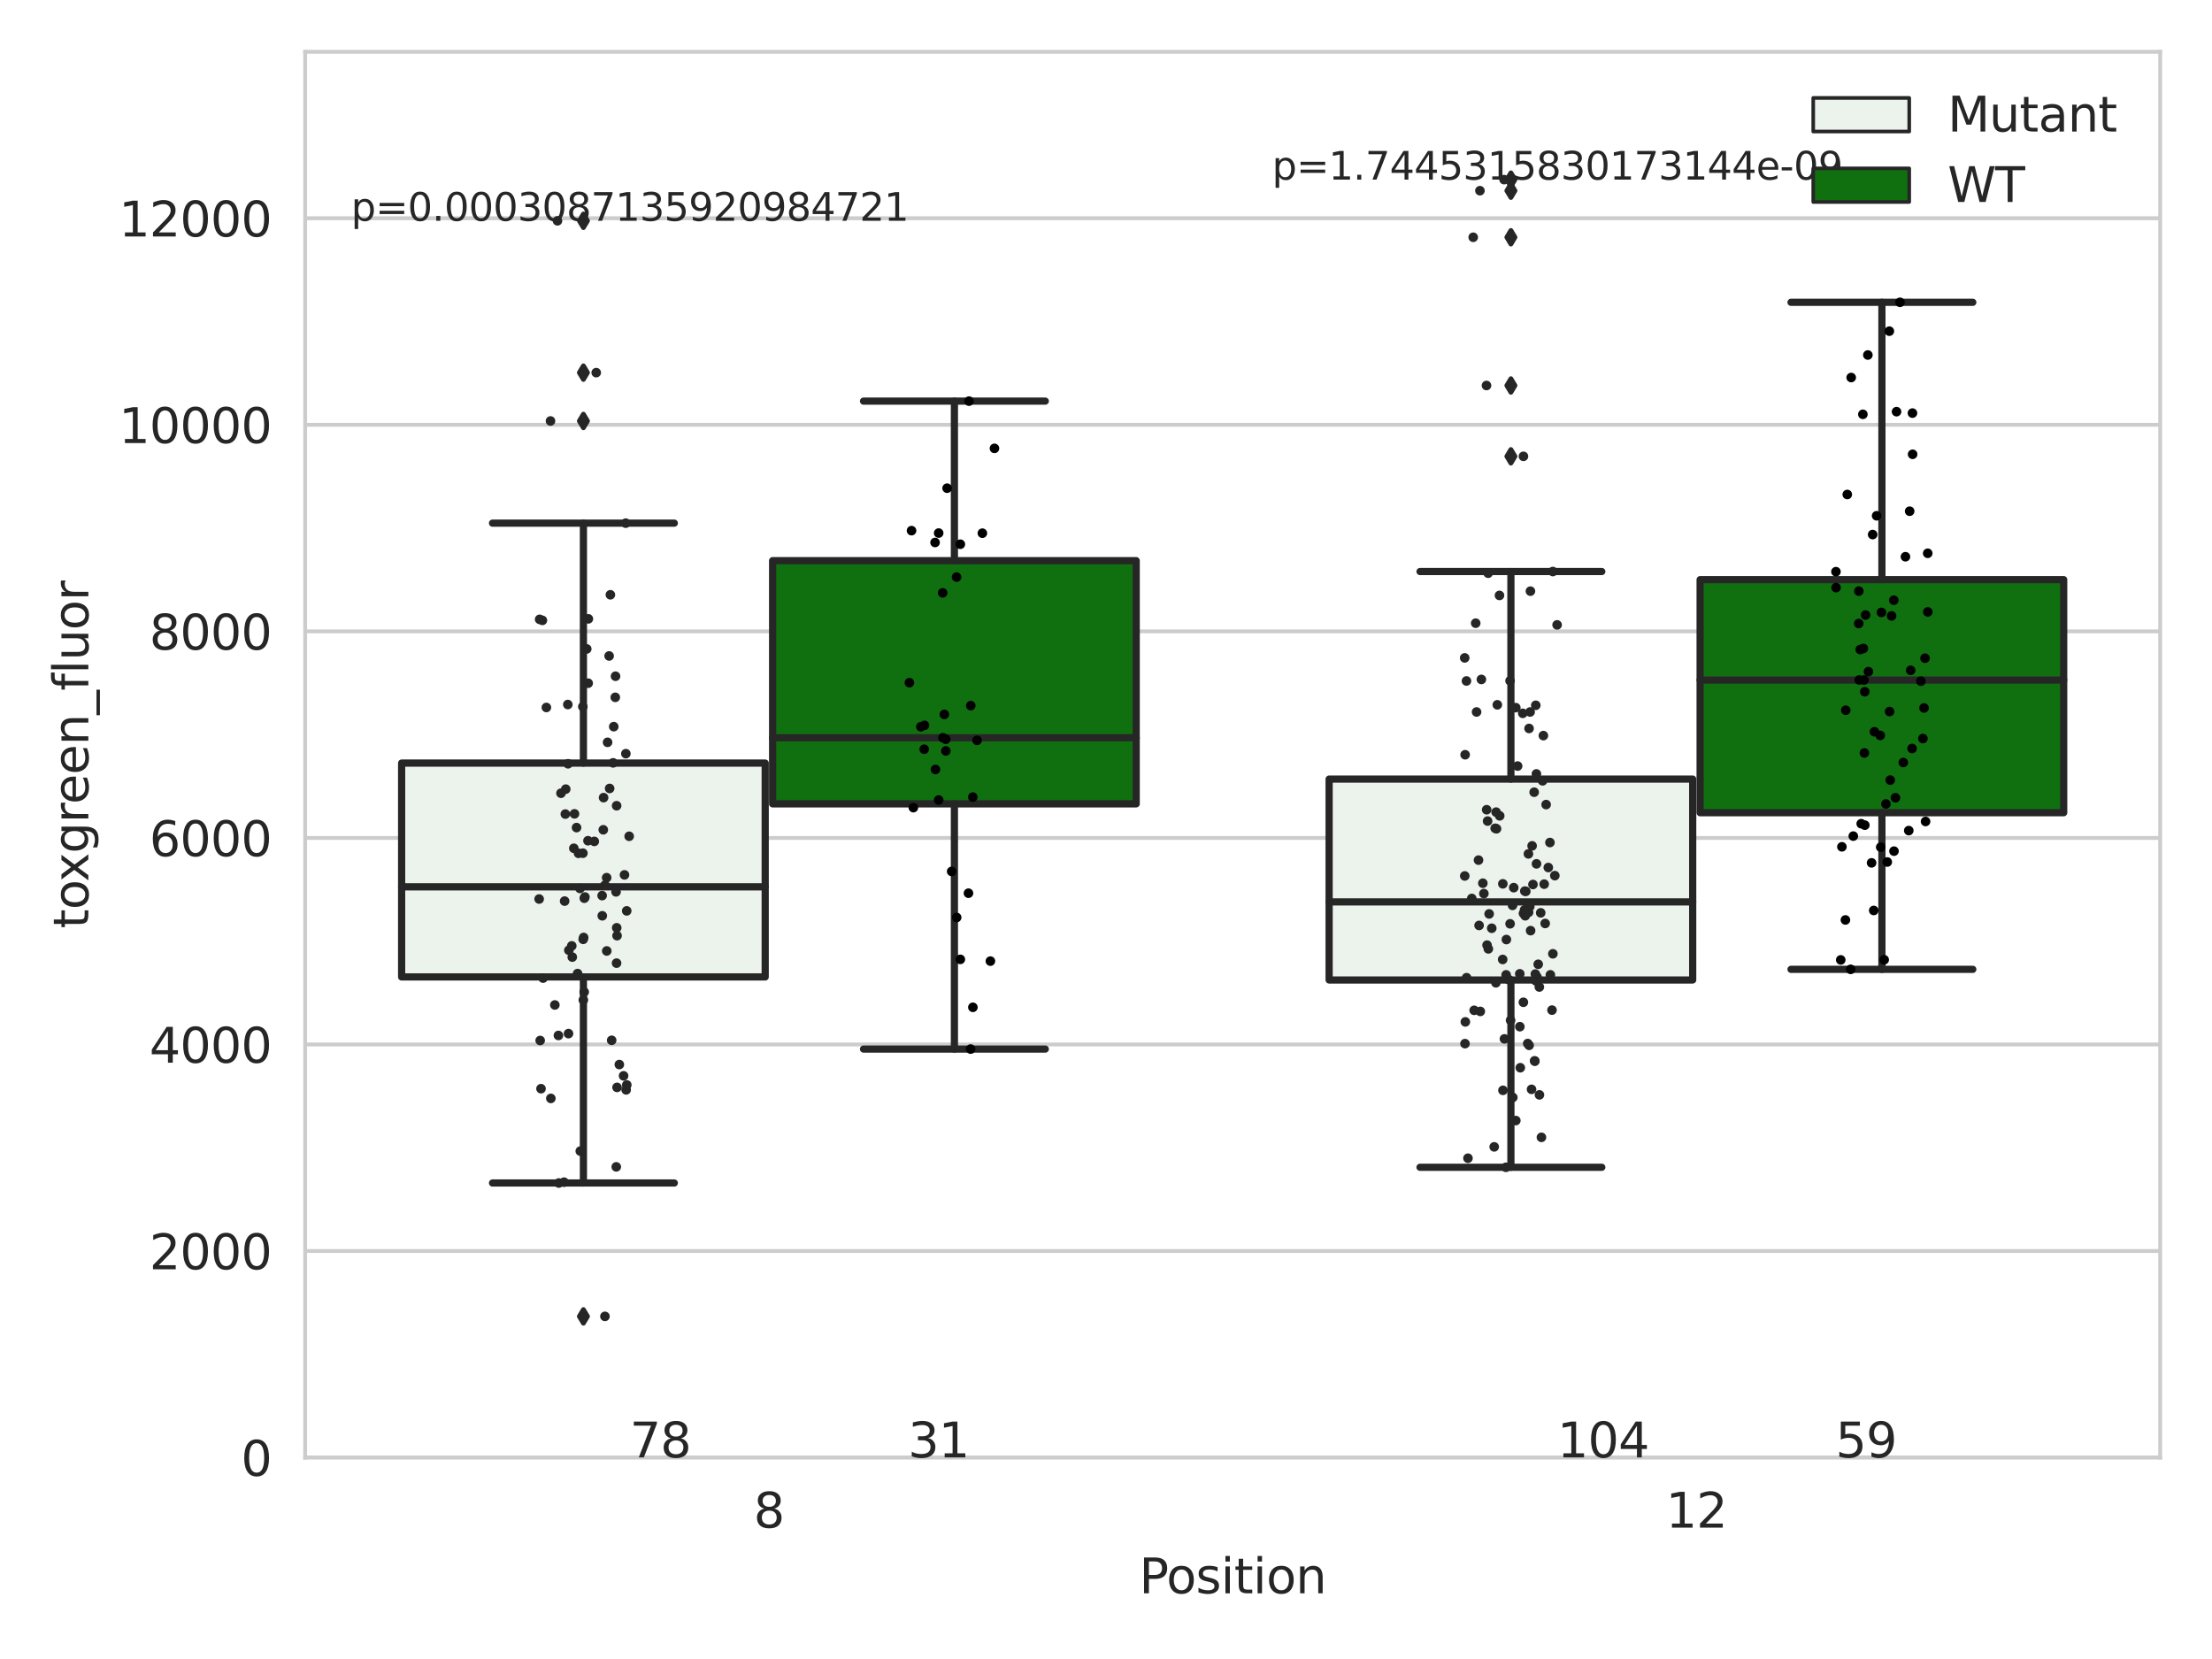 <?xml version="1.0" encoding="utf-8" standalone="no"?>
<!DOCTYPE svg PUBLIC "-//W3C//DTD SVG 1.1//EN"
  "http://www.w3.org/Graphics/SVG/1.1/DTD/svg11.dtd">
<svg xmlns:xlink="http://www.w3.org/1999/xlink" width="460.8pt" height="345.6pt" viewBox="0 0 460.8 345.6" xmlns="http://www.w3.org/2000/svg" version="1.1">
 <defs>
  <style type="text/css">*{stroke-linejoin: round; stroke-linecap: butt}</style>
 </defs>
 <g id="figure_1">
  <g id="patch_1">
   <path d="M 0 345.6 
L 460.8 345.6 
L 460.8 0 
L 0 0 
z
" style="fill: #ffffff"/>
  </g>
  <g id="axes_1">
   <g id="patch_2">
    <path d="M 63.571 303.64 
L 450 303.64 
L 450 10.8 
L 63.571 10.8 
z
" style="fill: #ffffff"/>
   </g>
   <g id="matplotlib.axis_1">
    <g id="xtick_1">
     <g id="text_1">
      <!-- 8 -->
      <g style="fill: #262626" transform="translate(156.997 318.238)scale(0.1 -0.1)">
       <defs>
        <path id="DejaVuSans-38" d="M 2034 2216 
Q 1584 2216 1326 1975 
Q 1069 1734 1069 1313 
Q 1069 891 1326 650 
Q 1584 409 2034 409 
Q 2484 409 2743 651 
Q 3003 894 3003 1313 
Q 3003 1734 2745 1975 
Q 2488 2216 2034 2216 
z
M 1403 2484 
Q 997 2584 770 2862 
Q 544 3141 544 3541 
Q 544 4100 942 4425 
Q 1341 4750 2034 4750 
Q 2731 4750 3128 4425 
Q 3525 4100 3525 3541 
Q 3525 3141 3298 2862 
Q 3072 2584 2669 2484 
Q 3125 2378 3379 2068 
Q 3634 1759 3634 1313 
Q 3634 634 3220 271 
Q 2806 -91 2034 -91 
Q 1263 -91 848 271 
Q 434 634 434 1313 
Q 434 1759 690 2068 
Q 947 2378 1403 2484 
z
M 1172 3481 
Q 1172 3119 1398 2916 
Q 1625 2713 2034 2713 
Q 2441 2713 2670 2916 
Q 2900 3119 2900 3481 
Q 2900 3844 2670 4047 
Q 2441 4250 2034 4250 
Q 1625 4250 1398 4047 
Q 1172 3844 1172 3481 
z
" transform="scale(0.016)"/>
       </defs>
       <use xlink:href="#DejaVuSans-38"/>
      </g>
     </g>
    </g>
    <g id="xtick_2">
     <g id="text_2">
      <!-- 12 -->
      <g style="fill: #262626" transform="translate(347.03 318.238)scale(0.1 -0.1)">
       <defs>
        <path id="DejaVuSans-31" d="M 794 531 
L 1825 531 
L 1825 4091 
L 703 3866 
L 703 4441 
L 1819 4666 
L 2450 4666 
L 2450 531 
L 3481 531 
L 3481 0 
L 794 0 
L 794 531 
z
" transform="scale(0.016)"/>
        <path id="DejaVuSans-32" d="M 1228 531 
L 3431 531 
L 3431 0 
L 469 0 
L 469 531 
Q 828 903 1448 1529 
Q 2069 2156 2228 2338 
Q 2531 2678 2651 2914 
Q 2772 3150 2772 3378 
Q 2772 3750 2511 3984 
Q 2250 4219 1831 4219 
Q 1534 4219 1204 4116 
Q 875 4013 500 3803 
L 500 4441 
Q 881 4594 1212 4672 
Q 1544 4750 1819 4750 
Q 2544 4750 2975 4387 
Q 3406 4025 3406 3419 
Q 3406 3131 3298 2873 
Q 3191 2616 2906 2266 
Q 2828 2175 2409 1742 
Q 1991 1309 1228 531 
z
" transform="scale(0.016)"/>
       </defs>
       <use xlink:href="#DejaVuSans-31"/>
       <use xlink:href="#DejaVuSans-32" x="63.623"/>
      </g>
     </g>
    </g>
    <g id="text_3">
     <!-- Position -->
     <g style="fill: #262626" transform="translate(237.322 331.917)scale(0.1 -0.1)">
      <defs>
       <path id="DejaVuSans-50" d="M 1259 4147 
L 1259 2394 
L 2053 2394 
Q 2494 2394 2734 2622 
Q 2975 2850 2975 3272 
Q 2975 3691 2734 3919 
Q 2494 4147 2053 4147 
L 1259 4147 
z
M 628 4666 
L 2053 4666 
Q 2838 4666 3239 4311 
Q 3641 3956 3641 3272 
Q 3641 2581 3239 2228 
Q 2838 1875 2053 1875 
L 1259 1875 
L 1259 0 
L 628 0 
L 628 4666 
z
" transform="scale(0.016)"/>
       <path id="DejaVuSans-6f" d="M 1959 3097 
Q 1497 3097 1228 2736 
Q 959 2375 959 1747 
Q 959 1119 1226 758 
Q 1494 397 1959 397 
Q 2419 397 2687 759 
Q 2956 1122 2956 1747 
Q 2956 2369 2687 2733 
Q 2419 3097 1959 3097 
z
M 1959 3584 
Q 2709 3584 3137 3096 
Q 3566 2609 3566 1747 
Q 3566 888 3137 398 
Q 2709 -91 1959 -91 
Q 1206 -91 779 398 
Q 353 888 353 1747 
Q 353 2609 779 3096 
Q 1206 3584 1959 3584 
z
" transform="scale(0.016)"/>
       <path id="DejaVuSans-73" d="M 2834 3397 
L 2834 2853 
Q 2591 2978 2328 3040 
Q 2066 3103 1784 3103 
Q 1356 3103 1142 2972 
Q 928 2841 928 2578 
Q 928 2378 1081 2264 
Q 1234 2150 1697 2047 
L 1894 2003 
Q 2506 1872 2764 1633 
Q 3022 1394 3022 966 
Q 3022 478 2636 193 
Q 2250 -91 1575 -91 
Q 1294 -91 989 -36 
Q 684 19 347 128 
L 347 722 
Q 666 556 975 473 
Q 1284 391 1588 391 
Q 1994 391 2212 530 
Q 2431 669 2431 922 
Q 2431 1156 2273 1281 
Q 2116 1406 1581 1522 
L 1381 1569 
Q 847 1681 609 1914 
Q 372 2147 372 2553 
Q 372 3047 722 3315 
Q 1072 3584 1716 3584 
Q 2034 3584 2315 3537 
Q 2597 3491 2834 3397 
z
" transform="scale(0.016)"/>
       <path id="DejaVuSans-69" d="M 603 3500 
L 1178 3500 
L 1178 0 
L 603 0 
L 603 3500 
z
M 603 4863 
L 1178 4863 
L 1178 4134 
L 603 4134 
L 603 4863 
z
" transform="scale(0.016)"/>
       <path id="DejaVuSans-74" d="M 1172 4494 
L 1172 3500 
L 2356 3500 
L 2356 3053 
L 1172 3053 
L 1172 1153 
Q 1172 725 1289 603 
Q 1406 481 1766 481 
L 2356 481 
L 2356 0 
L 1766 0 
Q 1100 0 847 248 
Q 594 497 594 1153 
L 594 3053 
L 172 3053 
L 172 3500 
L 594 3500 
L 594 4494 
L 1172 4494 
z
" transform="scale(0.016)"/>
       <path id="DejaVuSans-6e" d="M 3513 2113 
L 3513 0 
L 2938 0 
L 2938 2094 
Q 2938 2591 2744 2837 
Q 2550 3084 2163 3084 
Q 1697 3084 1428 2787 
Q 1159 2491 1159 1978 
L 1159 0 
L 581 0 
L 581 3500 
L 1159 3500 
L 1159 2956 
Q 1366 3272 1645 3428 
Q 1925 3584 2291 3584 
Q 2894 3584 3203 3211 
Q 3513 2838 3513 2113 
z
" transform="scale(0.016)"/>
      </defs>
      <use xlink:href="#DejaVuSans-50"/>
      <use xlink:href="#DejaVuSans-6f" x="56.678"/>
      <use xlink:href="#DejaVuSans-73" x="117.859"/>
      <use xlink:href="#DejaVuSans-69" x="169.959"/>
      <use xlink:href="#DejaVuSans-74" x="197.742"/>
      <use xlink:href="#DejaVuSans-69" x="236.951"/>
      <use xlink:href="#DejaVuSans-6f" x="264.734"/>
      <use xlink:href="#DejaVuSans-6e" x="325.916"/>
     </g>
    </g>
   </g>
   <g id="matplotlib.axis_2">
    <g id="ytick_1">
     <g id="line2d_1">
      <path d="M 63.571 303.64 
L 450 303.64 
" clip-path="url(#p9b88e72709)" style="fill: none; stroke: #cccccc; stroke-width: 0.8; stroke-linecap: round"/>
     </g>
     <g id="text_4">
      <!-- 0 -->
      <g style="fill: #262626" transform="translate(50.209 307.439)scale(0.1 -0.1)">
       <defs>
        <path id="DejaVuSans-30" d="M 2034 4250 
Q 1547 4250 1301 3770 
Q 1056 3291 1056 2328 
Q 1056 1369 1301 889 
Q 1547 409 2034 409 
Q 2525 409 2770 889 
Q 3016 1369 3016 2328 
Q 3016 3291 2770 3770 
Q 2525 4250 2034 4250 
z
M 2034 4750 
Q 2819 4750 3233 4129 
Q 3647 3509 3647 2328 
Q 3647 1150 3233 529 
Q 2819 -91 2034 -91 
Q 1250 -91 836 529 
Q 422 1150 422 2328 
Q 422 3509 836 4129 
Q 1250 4750 2034 4750 
z
" transform="scale(0.016)"/>
       </defs>
       <use xlink:href="#DejaVuSans-30"/>
      </g>
     </g>
    </g>
    <g id="ytick_2">
     <g id="line2d_2">
      <path d="M 63.571 260.611 
L 450 260.611 
" clip-path="url(#p9b88e72709)" style="fill: none; stroke: #cccccc; stroke-width: 0.8; stroke-linecap: round"/>
     </g>
     <g id="text_5">
      <!-- 2000 -->
      <g style="fill: #262626" transform="translate(31.121 264.41)scale(0.1 -0.1)">
       <use xlink:href="#DejaVuSans-32"/>
       <use xlink:href="#DejaVuSans-30" x="63.623"/>
       <use xlink:href="#DejaVuSans-30" x="127.246"/>
       <use xlink:href="#DejaVuSans-30" x="190.869"/>
      </g>
     </g>
    </g>
    <g id="ytick_3">
     <g id="line2d_3">
      <path d="M 63.571 217.582 
L 450 217.582 
" clip-path="url(#p9b88e72709)" style="fill: none; stroke: #cccccc; stroke-width: 0.8; stroke-linecap: round"/>
     </g>
     <g id="text_6">
      <!-- 4000 -->
      <g style="fill: #262626" transform="translate(31.121 221.381)scale(0.1 -0.1)">
       <defs>
        <path id="DejaVuSans-34" d="M 2419 4116 
L 825 1625 
L 2419 1625 
L 2419 4116 
z
M 2253 4666 
L 3047 4666 
L 3047 1625 
L 3713 1625 
L 3713 1100 
L 3047 1100 
L 3047 0 
L 2419 0 
L 2419 1100 
L 313 1100 
L 313 1709 
L 2253 4666 
z
" transform="scale(0.016)"/>
       </defs>
       <use xlink:href="#DejaVuSans-34"/>
       <use xlink:href="#DejaVuSans-30" x="63.623"/>
       <use xlink:href="#DejaVuSans-30" x="127.246"/>
       <use xlink:href="#DejaVuSans-30" x="190.869"/>
      </g>
     </g>
    </g>
    <g id="ytick_4">
     <g id="line2d_4">
      <path d="M 63.571 174.553 
L 450 174.553 
" clip-path="url(#p9b88e72709)" style="fill: none; stroke: #cccccc; stroke-width: 0.8; stroke-linecap: round"/>
     </g>
     <g id="text_7">
      <!-- 6000 -->
      <g style="fill: #262626" transform="translate(31.121 178.352)scale(0.1 -0.1)">
       <defs>
        <path id="DejaVuSans-36" d="M 2113 2584 
Q 1688 2584 1439 2293 
Q 1191 2003 1191 1497 
Q 1191 994 1439 701 
Q 1688 409 2113 409 
Q 2538 409 2786 701 
Q 3034 994 3034 1497 
Q 3034 2003 2786 2293 
Q 2538 2584 2113 2584 
z
M 3366 4563 
L 3366 3988 
Q 3128 4100 2886 4159 
Q 2644 4219 2406 4219 
Q 1781 4219 1451 3797 
Q 1122 3375 1075 2522 
Q 1259 2794 1537 2939 
Q 1816 3084 2150 3084 
Q 2853 3084 3261 2657 
Q 3669 2231 3669 1497 
Q 3669 778 3244 343 
Q 2819 -91 2113 -91 
Q 1303 -91 875 529 
Q 447 1150 447 2328 
Q 447 3434 972 4092 
Q 1497 4750 2381 4750 
Q 2619 4750 2861 4703 
Q 3103 4656 3366 4563 
z
" transform="scale(0.016)"/>
       </defs>
       <use xlink:href="#DejaVuSans-36"/>
       <use xlink:href="#DejaVuSans-30" x="63.623"/>
       <use xlink:href="#DejaVuSans-30" x="127.246"/>
       <use xlink:href="#DejaVuSans-30" x="190.869"/>
      </g>
     </g>
    </g>
    <g id="ytick_5">
     <g id="line2d_5">
      <path d="M 63.571 131.524 
L 450 131.524 
" clip-path="url(#p9b88e72709)" style="fill: none; stroke: #cccccc; stroke-width: 0.8; stroke-linecap: round"/>
     </g>
     <g id="text_8">
      <!-- 8000 -->
      <g style="fill: #262626" transform="translate(31.121 135.323)scale(0.1 -0.1)">
       <use xlink:href="#DejaVuSans-38"/>
       <use xlink:href="#DejaVuSans-30" x="63.623"/>
       <use xlink:href="#DejaVuSans-30" x="127.246"/>
       <use xlink:href="#DejaVuSans-30" x="190.869"/>
      </g>
     </g>
    </g>
    <g id="ytick_6">
     <g id="line2d_6">
      <path d="M 63.571 88.495 
L 450 88.495 
" clip-path="url(#p9b88e72709)" style="fill: none; stroke: #cccccc; stroke-width: 0.8; stroke-linecap: round"/>
     </g>
     <g id="text_9">
      <!-- 10000 -->
      <g style="fill: #262626" transform="translate(24.759 92.294)scale(0.1 -0.1)">
       <use xlink:href="#DejaVuSans-31"/>
       <use xlink:href="#DejaVuSans-30" x="63.623"/>
       <use xlink:href="#DejaVuSans-30" x="127.246"/>
       <use xlink:href="#DejaVuSans-30" x="190.869"/>
       <use xlink:href="#DejaVuSans-30" x="254.492"/>
      </g>
     </g>
    </g>
    <g id="ytick_7">
     <g id="line2d_7">
      <path d="M 63.571 45.466 
L 450 45.466 
" clip-path="url(#p9b88e72709)" style="fill: none; stroke: #cccccc; stroke-width: 0.8; stroke-linecap: round"/>
     </g>
     <g id="text_10">
      <!-- 12000 -->
      <g style="fill: #262626" transform="translate(24.759 49.265)scale(0.1 -0.1)">
       <use xlink:href="#DejaVuSans-31"/>
       <use xlink:href="#DejaVuSans-32" x="63.623"/>
       <use xlink:href="#DejaVuSans-30" x="127.246"/>
       <use xlink:href="#DejaVuSans-30" x="190.869"/>
       <use xlink:href="#DejaVuSans-30" x="254.492"/>
      </g>
     </g>
    </g>
    <g id="text_11">
     <!-- toxgreen_fluor -->
     <g style="fill: #262626" transform="translate(18.401 193.415)rotate(-90)scale(0.1 -0.1)">
      <defs>
       <path id="DejaVuSans-78" d="M 3513 3500 
L 2247 1797 
L 3578 0 
L 2900 0 
L 1881 1375 
L 863 0 
L 184 0 
L 1544 1831 
L 300 3500 
L 978 3500 
L 1906 2253 
L 2834 3500 
L 3513 3500 
z
" transform="scale(0.016)"/>
       <path id="DejaVuSans-67" d="M 2906 1791 
Q 2906 2416 2648 2759 
Q 2391 3103 1925 3103 
Q 1463 3103 1205 2759 
Q 947 2416 947 1791 
Q 947 1169 1205 825 
Q 1463 481 1925 481 
Q 2391 481 2648 825 
Q 2906 1169 2906 1791 
z
M 3481 434 
Q 3481 -459 3084 -895 
Q 2688 -1331 1869 -1331 
Q 1566 -1331 1297 -1286 
Q 1028 -1241 775 -1147 
L 775 -588 
Q 1028 -725 1275 -790 
Q 1522 -856 1778 -856 
Q 2344 -856 2625 -561 
Q 2906 -266 2906 331 
L 2906 616 
Q 2728 306 2450 153 
Q 2172 0 1784 0 
Q 1141 0 747 490 
Q 353 981 353 1791 
Q 353 2603 747 3093 
Q 1141 3584 1784 3584 
Q 2172 3584 2450 3431 
Q 2728 3278 2906 2969 
L 2906 3500 
L 3481 3500 
L 3481 434 
z
" transform="scale(0.016)"/>
       <path id="DejaVuSans-72" d="M 2631 2963 
Q 2534 3019 2420 3045 
Q 2306 3072 2169 3072 
Q 1681 3072 1420 2755 
Q 1159 2438 1159 1844 
L 1159 0 
L 581 0 
L 581 3500 
L 1159 3500 
L 1159 2956 
Q 1341 3275 1631 3429 
Q 1922 3584 2338 3584 
Q 2397 3584 2469 3576 
Q 2541 3569 2628 3553 
L 2631 2963 
z
" transform="scale(0.016)"/>
       <path id="DejaVuSans-65" d="M 3597 1894 
L 3597 1613 
L 953 1613 
Q 991 1019 1311 708 
Q 1631 397 2203 397 
Q 2534 397 2845 478 
Q 3156 559 3463 722 
L 3463 178 
Q 3153 47 2828 -22 
Q 2503 -91 2169 -91 
Q 1331 -91 842 396 
Q 353 884 353 1716 
Q 353 2575 817 3079 
Q 1281 3584 2069 3584 
Q 2775 3584 3186 3129 
Q 3597 2675 3597 1894 
z
M 3022 2063 
Q 3016 2534 2758 2815 
Q 2500 3097 2075 3097 
Q 1594 3097 1305 2825 
Q 1016 2553 972 2059 
L 3022 2063 
z
" transform="scale(0.016)"/>
       <path id="DejaVuSans-5f" d="M 3263 -1063 
L 3263 -1509 
L -63 -1509 
L -63 -1063 
L 3263 -1063 
z
" transform="scale(0.016)"/>
       <path id="DejaVuSans-66" d="M 2375 4863 
L 2375 4384 
L 1825 4384 
Q 1516 4384 1395 4259 
Q 1275 4134 1275 3809 
L 1275 3500 
L 2222 3500 
L 2222 3053 
L 1275 3053 
L 1275 0 
L 697 0 
L 697 3053 
L 147 3053 
L 147 3500 
L 697 3500 
L 697 3744 
Q 697 4328 969 4595 
Q 1241 4863 1831 4863 
L 2375 4863 
z
" transform="scale(0.016)"/>
       <path id="DejaVuSans-6c" d="M 603 4863 
L 1178 4863 
L 1178 0 
L 603 0 
L 603 4863 
z
" transform="scale(0.016)"/>
       <path id="DejaVuSans-75" d="M 544 1381 
L 544 3500 
L 1119 3500 
L 1119 1403 
Q 1119 906 1312 657 
Q 1506 409 1894 409 
Q 2359 409 2629 706 
Q 2900 1003 2900 1516 
L 2900 3500 
L 3475 3500 
L 3475 0 
L 2900 0 
L 2900 538 
Q 2691 219 2414 64 
Q 2138 -91 1772 -91 
Q 1169 -91 856 284 
Q 544 659 544 1381 
z
M 1991 3584 
L 1991 3584 
z
" transform="scale(0.016)"/>
      </defs>
      <use xlink:href="#DejaVuSans-74"/>
      <use xlink:href="#DejaVuSans-6f" x="39.209"/>
      <use xlink:href="#DejaVuSans-78" x="97.266"/>
      <use xlink:href="#DejaVuSans-67" x="156.445"/>
      <use xlink:href="#DejaVuSans-72" x="219.922"/>
      <use xlink:href="#DejaVuSans-65" x="258.785"/>
      <use xlink:href="#DejaVuSans-65" x="320.309"/>
      <use xlink:href="#DejaVuSans-6e" x="381.832"/>
      <use xlink:href="#DejaVuSans-5f" x="445.211"/>
      <use xlink:href="#DejaVuSans-66" x="495.211"/>
      <use xlink:href="#DejaVuSans-6c" x="530.416"/>
      <use xlink:href="#DejaVuSans-75" x="558.199"/>
      <use xlink:href="#DejaVuSans-6f" x="621.578"/>
      <use xlink:href="#DejaVuSans-72" x="682.76"/>
     </g>
    </g>
   </g>
   <g id="patch_3">
    <path d="M 83.666 203.519 
L 159.406 203.519 
L 159.406 158.963 
L 83.666 158.963 
L 83.666 203.519 
z
" clip-path="url(#p9b88e72709)" style="fill: #ecf2ec; stroke: #262626; stroke-width: 1.5; stroke-linejoin: miter"/>
   </g>
   <g id="patch_4">
    <path d="M 160.951 167.455 
L 236.691 167.455 
L 236.691 116.796 
L 160.951 116.796 
L 160.951 167.455 
z
" clip-path="url(#p9b88e72709)" style="fill: #107010; stroke: #262626; stroke-width: 1.5; stroke-linejoin: miter"/>
   </g>
   <g id="patch_5">
    <path d="M 276.88 204.147 
L 352.62 204.147 
L 352.62 162.299 
L 276.88 162.299 
L 276.88 204.147 
z
" clip-path="url(#p9b88e72709)" style="fill: #ecf2ec; stroke: #262626; stroke-width: 1.5; stroke-linejoin: miter"/>
   </g>
   <g id="patch_6">
    <path d="M 354.166 169.304 
L 429.906 169.304 
L 429.906 120.752 
L 354.166 120.752 
L 354.166 169.304 
z
" clip-path="url(#p9b88e72709)" style="fill: #107010; stroke: #262626; stroke-width: 1.5; stroke-linejoin: miter"/>
   </g>
   <g id="patch_7">
    <path d="M 160.178 303.64 
L 160.178 303.64 
L 160.178 303.64 
L 160.178 303.64 
z
" clip-path="url(#p9b88e72709)" style="fill: #ecf2ec; stroke: #262626; stroke-width: 0.75; stroke-linejoin: miter"/>
   </g>
   <g id="patch_8">
    <path d="M 160.178 303.64 
L 160.178 303.64 
L 160.178 303.64 
L 160.178 303.64 
z
" clip-path="url(#p9b88e72709)" style="fill: #107010; stroke: #262626; stroke-width: 0.75; stroke-linejoin: miter"/>
   </g>
   <g id="PathCollection_1"/>
   <g id="PathCollection_2"/>
   <g id="line2d_8">
    <path d="M 121.536 203.519 
L 121.536 246.441 
" clip-path="url(#p9b88e72709)" style="fill: none; stroke: #262626; stroke-width: 1.5; stroke-linecap: round"/>
   </g>
   <g id="line2d_9">
    <path d="M 121.536 158.963 
L 121.536 108.982 
" clip-path="url(#p9b88e72709)" style="fill: none; stroke: #262626; stroke-width: 1.5; stroke-linecap: round"/>
   </g>
   <g id="line2d_10">
    <path d="M 102.601 246.441 
L 140.471 246.441 
" clip-path="url(#p9b88e72709)" style="fill: none; stroke: #262626; stroke-width: 1.5; stroke-linecap: round"/>
   </g>
   <g id="line2d_11">
    <path d="M 102.601 108.982 
L 140.471 108.982 
" clip-path="url(#p9b88e72709)" style="fill: none; stroke: #262626; stroke-width: 1.5; stroke-linecap: round"/>
   </g>
   <g id="line2d_12">
    <defs>
     <path id="ma277071702" d="M -0 1.414 
L 0.849 0 
L 0 -1.414 
L -0.849 -0 
z
" style="stroke: #262626; stroke-linejoin: miter"/>
    </defs>
    <g clip-path="url(#p9b88e72709)">
     <use xlink:href="#ma277071702" x="121.536" y="274.226" style="fill: #262626; stroke: #262626; stroke-linejoin: miter"/>
     <use xlink:href="#ma277071702" x="121.536" y="77.627" style="fill: #262626; stroke: #262626; stroke-linejoin: miter"/>
     <use xlink:href="#ma277071702" x="121.536" y="45.997" style="fill: #262626; stroke: #262626; stroke-linejoin: miter"/>
     <use xlink:href="#ma277071702" x="121.536" y="87.697" style="fill: #262626; stroke: #262626; stroke-linejoin: miter"/>
    </g>
   </g>
   <g id="line2d_13">
    <path d="M 198.821 167.455 
L 198.821 218.54 
" clip-path="url(#p9b88e72709)" style="fill: none; stroke: #262626; stroke-width: 1.5; stroke-linecap: round"/>
   </g>
   <g id="line2d_14">
    <path d="M 198.821 116.796 
L 198.821 83.561 
" clip-path="url(#p9b88e72709)" style="fill: none; stroke: #262626; stroke-width: 1.5; stroke-linecap: round"/>
   </g>
   <g id="line2d_15">
    <path d="M 179.886 218.54 
L 217.756 218.54 
" clip-path="url(#p9b88e72709)" style="fill: none; stroke: #262626; stroke-width: 1.5; stroke-linecap: round"/>
   </g>
   <g id="line2d_16">
    <path d="M 179.886 83.561 
L 217.756 83.561 
" clip-path="url(#p9b88e72709)" style="fill: none; stroke: #262626; stroke-width: 1.5; stroke-linecap: round"/>
   </g>
   <g id="line2d_17"/>
   <g id="line2d_18">
    <path d="M 314.75 204.147 
L 314.75 243.167 
" clip-path="url(#p9b88e72709)" style="fill: none; stroke: #262626; stroke-width: 1.5; stroke-linecap: round"/>
   </g>
   <g id="line2d_19">
    <path d="M 314.75 162.299 
L 314.75 119.062 
" clip-path="url(#p9b88e72709)" style="fill: none; stroke: #262626; stroke-width: 1.5; stroke-linecap: round"/>
   </g>
   <g id="line2d_20">
    <path d="M 295.815 243.167 
L 333.685 243.167 
" clip-path="url(#p9b88e72709)" style="fill: none; stroke: #262626; stroke-width: 1.5; stroke-linecap: round"/>
   </g>
   <g id="line2d_21">
    <path d="M 295.815 119.062 
L 333.685 119.062 
" clip-path="url(#p9b88e72709)" style="fill: none; stroke: #262626; stroke-width: 1.5; stroke-linecap: round"/>
   </g>
   <g id="line2d_22">
    <g clip-path="url(#p9b88e72709)">
     <use xlink:href="#ma277071702" x="314.75" y="95.062" style="fill: #262626; stroke: #262626; stroke-linejoin: miter"/>
     <use xlink:href="#ma277071702" x="314.75" y="39.725" style="fill: #262626; stroke: #262626; stroke-linejoin: miter"/>
     <use xlink:href="#ma277071702" x="314.75" y="80.307" style="fill: #262626; stroke: #262626; stroke-linejoin: miter"/>
     <use xlink:href="#ma277071702" x="314.75" y="49.428" style="fill: #262626; stroke: #262626; stroke-linejoin: miter"/>
     <use xlink:href="#ma277071702" x="314.75" y="37.422" style="fill: #262626; stroke: #262626; stroke-linejoin: miter"/>
    </g>
   </g>
   <g id="line2d_23">
    <path d="M 392.036 169.304 
L 392.036 201.932 
" clip-path="url(#p9b88e72709)" style="fill: none; stroke: #262626; stroke-width: 1.5; stroke-linecap: round"/>
   </g>
   <g id="line2d_24">
    <path d="M 392.036 120.752 
L 392.036 62.979 
" clip-path="url(#p9b88e72709)" style="fill: none; stroke: #262626; stroke-width: 1.5; stroke-linecap: round"/>
   </g>
   <g id="line2d_25">
    <path d="M 373.101 201.932 
L 410.971 201.932 
" clip-path="url(#p9b88e72709)" style="fill: none; stroke: #262626; stroke-width: 1.5; stroke-linecap: round"/>
   </g>
   <g id="line2d_26">
    <path d="M 373.101 62.979 
L 410.971 62.979 
" clip-path="url(#p9b88e72709)" style="fill: none; stroke: #262626; stroke-width: 1.5; stroke-linecap: round"/>
   </g>
   <g id="line2d_27"/>
   <g id="line2d_28">
    <path d="M 83.666 184.743 
L 159.406 184.743 
" clip-path="url(#p9b88e72709)" style="fill: none; stroke: #262626; stroke-width: 1.5; stroke-linecap: round"/>
   </g>
   <g id="line2d_29">
    <path d="M 160.951 153.688 
L 236.691 153.688 
" clip-path="url(#p9b88e72709)" style="fill: none; stroke: #262626; stroke-width: 1.5; stroke-linecap: round"/>
   </g>
   <g id="line2d_30">
    <path d="M 276.88 187.884 
L 352.62 187.884 
" clip-path="url(#p9b88e72709)" style="fill: none; stroke: #262626; stroke-width: 1.5; stroke-linecap: round"/>
   </g>
   <g id="line2d_31">
    <path d="M 354.166 141.664 
L 429.906 141.664 
" clip-path="url(#p9b88e72709)" style="fill: none; stroke: #262626; stroke-width: 1.5; stroke-linecap: round"/>
   </g>
   <g id="patch_9">
    <path d="M 63.571 303.64 
L 63.571 10.8 
" style="fill: none; stroke: #cccccc; stroke-width: 0.8; stroke-linejoin: miter; stroke-linecap: square"/>
   </g>
   <g id="patch_10">
    <path d="M 450 303.64 
L 450 10.8 
" style="fill: none; stroke: #cccccc; stroke-width: 0.8; stroke-linejoin: miter; stroke-linecap: square"/>
   </g>
   <g id="patch_11">
    <path d="M 63.571 303.64 
L 450 303.64 
" style="fill: none; stroke: #cccccc; stroke-width: 0.8; stroke-linejoin: miter; stroke-linecap: square"/>
   </g>
   <g id="patch_12">
    <path d="M 63.571 10.8 
L 450 10.8 
" style="fill: none; stroke: #cccccc; stroke-width: 0.8; stroke-linejoin: miter; stroke-linecap: square"/>
   </g>
   <g id="PathCollection_3">
    <defs>
     <path id="C0_0_479e4e832f" d="M 0 1 
C 0.265 1 0.52 0.895 0.707 0.707 
C 0.895 0.52 1 0.265 1 -0 
C 1 -0.265 0.895 -0.52 0.707 -0.707 
C 0.52 -0.895 0.265 -1 0 -1 
C -0.265 -1 -0.52 -0.895 -0.707 -0.707 
C -0.895 -0.52 -1 -0.265 -1 0 
C -1 0.265 -0.895 0.52 -0.707 0.707 
C -0.52 0.895 -0.265 1 0 1 
z
"/>
    </defs>
    <g clip-path="url(#p9b88e72709)">
     <use xlink:href="#C0_0_479e4e832f" x="124.204" y="77.627" style="fill: #262626"/>
    </g>
    <g clip-path="url(#p9b88e72709)">
     <use xlink:href="#C0_0_479e4e832f" x="128.38" y="243.078" style="fill: #262626"/>
    </g>
    <g clip-path="url(#p9b88e72709)">
     <use xlink:href="#C0_0_479e4e832f" x="125.436" y="186.57" style="fill: #262626"/>
    </g>
    <g clip-path="url(#p9b88e72709)">
     <use xlink:href="#C0_0_479e4e832f" x="121.725" y="187.112" style="fill: #262626"/>
    </g>
    <g clip-path="url(#p9b88e72709)">
     <use xlink:href="#C0_0_479e4e832f" x="127.856" y="151.374" style="fill: #262626"/>
    </g>
    <g clip-path="url(#p9b88e72709)">
     <use xlink:href="#C0_0_479e4e832f" x="115.585" y="209.353" style="fill: #262626"/>
    </g>
    <g clip-path="url(#p9b88e72709)">
     <use xlink:href="#C0_0_479e4e832f" x="112.417" y="129.018" style="fill: #262626"/>
    </g>
    <g clip-path="url(#p9b88e72709)">
     <use xlink:href="#C0_0_479e4e832f" x="117.622" y="187.716" style="fill: #262626"/>
    </g>
    <g clip-path="url(#p9b88e72709)">
     <use xlink:href="#C0_0_479e4e832f" x="129.902" y="224.114" style="fill: #262626"/>
    </g>
    <g clip-path="url(#p9b88e72709)">
     <use xlink:href="#C0_0_479e4e832f" x="126.398" y="198.1" style="fill: #262626"/>
    </g>
    <g clip-path="url(#p9b88e72709)">
     <use xlink:href="#C0_0_479e4e832f" x="127.154" y="123.904" style="fill: #262626"/>
    </g>
    <g clip-path="url(#p9b88e72709)">
     <use xlink:href="#C0_0_479e4e832f" x="116.131" y="45.997" style="fill: #262626"/>
    </g>
    <g clip-path="url(#p9b88e72709)">
     <use xlink:href="#C0_0_479e4e832f" x="112.527" y="216.755" style="fill: #262626"/>
    </g>
    <g clip-path="url(#p9b88e72709)">
     <use xlink:href="#C0_0_479e4e832f" x="128.225" y="140.871" style="fill: #262626"/>
    </g>
    <g clip-path="url(#p9b88e72709)">
     <use xlink:href="#C0_0_479e4e832f" x="128.44" y="200.639" style="fill: #262626"/>
    </g>
    <g clip-path="url(#p9b88e72709)">
     <use xlink:href="#C0_0_479e4e832f" x="117.855" y="164.392" style="fill: #262626"/>
    </g>
    <g clip-path="url(#p9b88e72709)">
     <use xlink:href="#C0_0_479e4e832f" x="117.505" y="246.27" style="fill: #262626"/>
    </g>
    <g clip-path="url(#p9b88e72709)">
     <use xlink:href="#C0_0_479e4e832f" x="114.753" y="228.818" style="fill: #262626"/>
    </g>
    <g clip-path="url(#p9b88e72709)">
     <use xlink:href="#C0_0_479e4e832f" x="112.704" y="226.794" style="fill: #262626"/>
    </g>
    <g clip-path="url(#p9b88e72709)">
     <use xlink:href="#C0_0_479e4e832f" x="121.697" y="206.651" style="fill: #262626"/>
    </g>
    <g clip-path="url(#p9b88e72709)">
     <use xlink:href="#C0_0_479e4e832f" x="112.315" y="187.283" style="fill: #262626"/>
    </g>
    <g clip-path="url(#p9b88e72709)">
     <use xlink:href="#C0_0_479e4e832f" x="127.421" y="216.713" style="fill: #262626"/>
    </g>
    <g clip-path="url(#p9b88e72709)">
     <use xlink:href="#C0_0_479e4e832f" x="130.571" y="226.012" style="fill: #262626"/>
    </g>
    <g clip-path="url(#p9b88e72709)">
     <use xlink:href="#C0_0_479e4e832f" x="128.542" y="194.918" style="fill: #262626"/>
    </g>
    <g clip-path="url(#p9b88e72709)">
     <use xlink:href="#C0_0_479e4e832f" x="122.484" y="175.137" style="fill: #262626"/>
    </g>
    <g clip-path="url(#p9b88e72709)">
     <use xlink:href="#C0_0_479e4e832f" x="118.429" y="215.318" style="fill: #262626"/>
    </g>
    <g clip-path="url(#p9b88e72709)">
     <use xlink:href="#C0_0_479e4e832f" x="129.019" y="221.766" style="fill: #262626"/>
    </g>
    <g clip-path="url(#p9b88e72709)">
     <use xlink:href="#C0_0_479e4e832f" x="113.822" y="147.378" style="fill: #262626"/>
    </g>
    <g clip-path="url(#p9b88e72709)">
     <use xlink:href="#C0_0_479e4e832f" x="116.329" y="215.705" style="fill: #262626"/>
    </g>
    <g clip-path="url(#p9b88e72709)">
     <use xlink:href="#C0_0_479e4e832f" x="130.093" y="182.253" style="fill: #262626"/>
    </g>
    <g clip-path="url(#p9b88e72709)">
     <use xlink:href="#C0_0_479e4e832f" x="122.231" y="135.181" style="fill: #262626"/>
    </g>
    <g clip-path="url(#p9b88e72709)">
     <use xlink:href="#C0_0_479e4e832f" x="120.815" y="185.079" style="fill: #262626"/>
    </g>
    <g clip-path="url(#p9b88e72709)">
     <use xlink:href="#C0_0_479e4e832f" x="128.335" y="185.79" style="fill: #262626"/>
    </g>
    <g clip-path="url(#p9b88e72709)">
     <use xlink:href="#C0_0_479e4e832f" x="131.067" y="174.213" style="fill: #262626"/>
    </g>
    <g clip-path="url(#p9b88e72709)">
     <use xlink:href="#C0_0_479e4e832f" x="114.678" y="87.697" style="fill: #262626"/>
    </g>
    <g clip-path="url(#p9b88e72709)">
     <use xlink:href="#C0_0_479e4e832f" x="122.53" y="142.325" style="fill: #262626"/>
    </g>
    <g clip-path="url(#p9b88e72709)">
     <use xlink:href="#C0_0_479e4e832f" x="121.416" y="147.209" style="fill: #262626"/>
    </g>
    <g clip-path="url(#p9b88e72709)">
     <use xlink:href="#C0_0_479e4e832f" x="128.174" y="145.265" style="fill: #262626"/>
    </g>
    <g clip-path="url(#p9b88e72709)">
     <use xlink:href="#C0_0_479e4e832f" x="119.676" y="169.54" style="fill: #262626"/>
    </g>
    <g clip-path="url(#p9b88e72709)">
     <use xlink:href="#C0_0_479e4e832f" x="128.54" y="226.522" style="fill: #262626"/>
    </g>
    <g clip-path="url(#p9b88e72709)">
     <use xlink:href="#C0_0_479e4e832f" x="126.894" y="136.649" style="fill: #262626"/>
    </g>
    <g clip-path="url(#p9b88e72709)">
     <use xlink:href="#C0_0_479e4e832f" x="130.38" y="157.004" style="fill: #262626"/>
    </g>
    <g clip-path="url(#p9b88e72709)">
     <use xlink:href="#C0_0_479e4e832f" x="126.57" y="154.638" style="fill: #262626"/>
    </g>
    <g clip-path="url(#p9b88e72709)">
     <use xlink:href="#C0_0_479e4e832f" x="130.439" y="227.039" style="fill: #262626"/>
    </g>
    <g clip-path="url(#p9b88e72709)">
     <use xlink:href="#C0_0_479e4e832f" x="120.515" y="177.762" style="fill: #262626"/>
    </g>
    <g clip-path="url(#p9b88e72709)">
     <use xlink:href="#C0_0_479e4e832f" x="125.737" y="166.16" style="fill: #262626"/>
    </g>
    <g clip-path="url(#p9b88e72709)">
     <use xlink:href="#C0_0_479e4e832f" x="113.133" y="203.755" style="fill: #262626"/>
    </g>
    <g clip-path="url(#p9b88e72709)">
     <use xlink:href="#C0_0_479e4e832f" x="118.499" y="197.953" style="fill: #262626"/>
    </g>
    <g clip-path="url(#p9b88e72709)">
     <use xlink:href="#C0_0_479e4e832f" x="121.583" y="195.293" style="fill: #262626"/>
    </g>
    <g clip-path="url(#p9b88e72709)">
     <use xlink:href="#C0_0_479e4e832f" x="130.557" y="189.751" style="fill: #262626"/>
    </g>
    <g clip-path="url(#p9b88e72709)">
     <use xlink:href="#C0_0_479e4e832f" x="120.322" y="202.813" style="fill: #262626"/>
    </g>
    <g clip-path="url(#p9b88e72709)">
     <use xlink:href="#C0_0_479e4e832f" x="122.568" y="128.918" style="fill: #262626"/>
    </g>
    <g clip-path="url(#p9b88e72709)">
     <use xlink:href="#C0_0_479e4e832f" x="118.288" y="146.764" style="fill: #262626"/>
    </g>
    <g clip-path="url(#p9b88e72709)">
     <use xlink:href="#C0_0_479e4e832f" x="119.54" y="176.713" style="fill: #262626"/>
    </g>
    <g clip-path="url(#p9b88e72709)">
     <use xlink:href="#C0_0_479e4e832f" x="121.523" y="208.324" style="fill: #262626"/>
    </g>
    <g clip-path="url(#p9b88e72709)">
     <use xlink:href="#C0_0_479e4e832f" x="120.105" y="172.401" style="fill: #262626"/>
    </g>
    <g clip-path="url(#p9b88e72709)">
     <use xlink:href="#C0_0_479e4e832f" x="116.863" y="165.241" style="fill: #262626"/>
    </g>
    <g clip-path="url(#p9b88e72709)">
     <use xlink:href="#C0_0_479e4e832f" x="121.491" y="195.679" style="fill: #262626"/>
    </g>
    <g clip-path="url(#p9b88e72709)">
     <use xlink:href="#C0_0_479e4e832f" x="126.999" y="164.248" style="fill: #262626"/>
    </g>
    <g clip-path="url(#p9b88e72709)">
     <use xlink:href="#C0_0_479e4e832f" x="126.02" y="274.226" style="fill: #262626"/>
    </g>
    <g clip-path="url(#p9b88e72709)">
     <use xlink:href="#C0_0_479e4e832f" x="116.409" y="246.441" style="fill: #262626"/>
    </g>
    <g clip-path="url(#p9b88e72709)">
     <use xlink:href="#C0_0_479e4e832f" x="126.376" y="182.838" style="fill: #262626"/>
    </g>
    <g clip-path="url(#p9b88e72709)">
     <use xlink:href="#C0_0_479e4e832f" x="117.77" y="169.585" style="fill: #262626"/>
    </g>
    <g clip-path="url(#p9b88e72709)">
     <use xlink:href="#C0_0_479e4e832f" x="121.851" y="186.862" style="fill: #262626"/>
    </g>
    <g clip-path="url(#p9b88e72709)">
     <use xlink:href="#C0_0_479e4e832f" x="120.884" y="239.793" style="fill: #262626"/>
    </g>
    <g clip-path="url(#p9b88e72709)">
     <use xlink:href="#C0_0_479e4e832f" x="125.466" y="190.778" style="fill: #262626"/>
    </g>
    <g clip-path="url(#p9b88e72709)">
     <use xlink:href="#C0_0_479e4e832f" x="128.472" y="193.275" style="fill: #262626"/>
    </g>
    <g clip-path="url(#p9b88e72709)">
     <use xlink:href="#C0_0_479e4e832f" x="123.806" y="175.279" style="fill: #262626"/>
    </g>
    <g clip-path="url(#p9b88e72709)">
     <use xlink:href="#C0_0_479e4e832f" x="112.992" y="129.232" style="fill: #262626"/>
    </g>
    <g clip-path="url(#p9b88e72709)">
     <use xlink:href="#C0_0_479e4e832f" x="130.356" y="108.982" style="fill: #262626"/>
    </g>
    <g clip-path="url(#p9b88e72709)">
     <use xlink:href="#C0_0_479e4e832f" x="119.109" y="197.042" style="fill: #262626"/>
    </g>
    <g clip-path="url(#p9b88e72709)">
     <use xlink:href="#C0_0_479e4e832f" x="121.428" y="177.735" style="fill: #262626"/>
    </g>
    <g clip-path="url(#p9b88e72709)">
     <use xlink:href="#C0_0_479e4e832f" x="128.454" y="167.849" style="fill: #262626"/>
    </g>
    <g clip-path="url(#p9b88e72709)">
     <use xlink:href="#C0_0_479e4e832f" x="127.723" y="158.915" style="fill: #262626"/>
    </g>
    <g clip-path="url(#p9b88e72709)">
     <use xlink:href="#C0_0_479e4e832f" x="126.025" y="184.406" style="fill: #262626"/>
    </g>
    <g clip-path="url(#p9b88e72709)">
     <use xlink:href="#C0_0_479e4e832f" x="125.676" y="172.86" style="fill: #262626"/>
    </g>
    <g clip-path="url(#p9b88e72709)">
     <use xlink:href="#C0_0_479e4e832f" x="119.217" y="199.379" style="fill: #262626"/>
    </g>
    <g clip-path="url(#p9b88e72709)">
     <use xlink:href="#C0_0_479e4e832f" x="118.333" y="159.107" style="fill: #262626"/>
    </g>
   </g>
   <g id="PathCollection_4">
    <defs>
     <path id="C1_0_5395e8b2f6" d="M 0 1 
C 0.265 1 0.52 0.895 0.707 0.707 
C 0.895 0.52 1 0.265 1 -0 
C 1 -0.265 0.895 -0.52 0.707 -0.707 
C 0.52 -0.895 0.265 -1 0 -1 
C -0.265 -1 -0.52 -0.895 -0.707 -0.707 
C -0.895 -0.52 -1 -0.265 -1 0 
C -1 0.265 -0.895 0.52 -0.707 0.707 
C -0.52 0.895 -0.265 1 0 1 
z
"/>
    </defs>
    <g clip-path="url(#p9b88e72709)">
     <use xlink:href="#C1_0_5395e8b2f6" x="204.646" y="111.074"/>
    </g>
    <g clip-path="url(#p9b88e72709)">
     <use xlink:href="#C1_0_5395e8b2f6" x="197.3" y="101.699"/>
    </g>
    <g clip-path="url(#p9b88e72709)">
     <use xlink:href="#C1_0_5395e8b2f6" x="195.542" y="111.048"/>
    </g>
    <g clip-path="url(#p9b88e72709)">
     <use xlink:href="#C1_0_5395e8b2f6" x="199.271" y="120.219"/>
    </g>
    <g clip-path="url(#p9b88e72709)">
     <use xlink:href="#C1_0_5395e8b2f6" x="194.876" y="160.296"/>
    </g>
    <g clip-path="url(#p9b88e72709)">
     <use xlink:href="#C1_0_5395e8b2f6" x="207.165" y="93.402"/>
    </g>
    <g clip-path="url(#p9b88e72709)">
     <use xlink:href="#C1_0_5395e8b2f6" x="196.375" y="123.5"/>
    </g>
    <g clip-path="url(#p9b88e72709)">
     <use xlink:href="#C1_0_5395e8b2f6" x="198.248" y="181.535"/>
    </g>
    <g clip-path="url(#p9b88e72709)">
     <use xlink:href="#C1_0_5395e8b2f6" x="190.274" y="168.247"/>
    </g>
    <g clip-path="url(#p9b88e72709)">
     <use xlink:href="#C1_0_5395e8b2f6" x="192.587" y="151.103"/>
    </g>
    <g clip-path="url(#p9b88e72709)">
     <use xlink:href="#C1_0_5395e8b2f6" x="196.437" y="153.688"/>
    </g>
    <g clip-path="url(#p9b88e72709)">
     <use xlink:href="#C1_0_5395e8b2f6" x="202.198" y="218.54"/>
    </g>
    <g clip-path="url(#p9b88e72709)">
     <use xlink:href="#C1_0_5395e8b2f6" x="189.889" y="110.544"/>
    </g>
    <g clip-path="url(#p9b88e72709)">
     <use xlink:href="#C1_0_5395e8b2f6" x="194.791" y="113.009"/>
    </g>
    <g clip-path="url(#p9b88e72709)">
     <use xlink:href="#C1_0_5395e8b2f6" x="202.228" y="146.997"/>
    </g>
    <g clip-path="url(#p9b88e72709)">
     <use xlink:href="#C1_0_5395e8b2f6" x="202.672" y="209.842"/>
    </g>
    <g clip-path="url(#p9b88e72709)">
     <use xlink:href="#C1_0_5395e8b2f6" x="201.863" y="83.561"/>
    </g>
    <g clip-path="url(#p9b88e72709)">
     <use xlink:href="#C1_0_5395e8b2f6" x="192.528" y="156.075"/>
    </g>
    <g clip-path="url(#p9b88e72709)">
     <use xlink:href="#C1_0_5395e8b2f6" x="197.034" y="156.427"/>
    </g>
    <g clip-path="url(#p9b88e72709)">
     <use xlink:href="#C1_0_5395e8b2f6" x="201.749" y="186.07"/>
    </g>
    <g clip-path="url(#p9b88e72709)">
     <use xlink:href="#C1_0_5395e8b2f6" x="200.054" y="199.852"/>
    </g>
    <g clip-path="url(#p9b88e72709)">
     <use xlink:href="#C1_0_5395e8b2f6" x="196.724" y="148.827"/>
    </g>
    <g clip-path="url(#p9b88e72709)">
     <use xlink:href="#C1_0_5395e8b2f6" x="202.656" y="166.05"/>
    </g>
    <g clip-path="url(#p9b88e72709)">
     <use xlink:href="#C1_0_5395e8b2f6" x="199.292" y="191.126"/>
    </g>
    <g clip-path="url(#p9b88e72709)">
     <use xlink:href="#C1_0_5395e8b2f6" x="191.831" y="151.389"/>
    </g>
    <g clip-path="url(#p9b88e72709)">
     <use xlink:href="#C1_0_5395e8b2f6" x="206.318" y="200.218"/>
    </g>
    <g clip-path="url(#p9b88e72709)">
     <use xlink:href="#C1_0_5395e8b2f6" x="203.542" y="154.227"/>
    </g>
    <g clip-path="url(#p9b88e72709)">
     <use xlink:href="#C1_0_5395e8b2f6" x="200.055" y="113.374"/>
    </g>
    <g clip-path="url(#p9b88e72709)">
     <use xlink:href="#C1_0_5395e8b2f6" x="197.017" y="153.995"/>
    </g>
    <g clip-path="url(#p9b88e72709)">
     <use xlink:href="#C1_0_5395e8b2f6" x="189.446" y="142.213"/>
    </g>
    <g clip-path="url(#p9b88e72709)">
     <use xlink:href="#C1_0_5395e8b2f6" x="195.538" y="166.662"/>
    </g>
   </g>
   <g id="PathCollection_5">
    <defs>
     <path id="C2_0_78c62538f6" d="M 0 1 
C 0.265 1 0.52 0.895 0.707 0.707 
C 0.895 0.52 1 0.265 1 -0 
C 1 -0.265 0.895 -0.52 0.707 -0.707 
C 0.52 -0.895 0.265 -1 0 -1 
C -0.265 -1 -0.52 -0.895 -0.707 -0.707 
C -0.895 -0.52 -1 -0.265 -1 0 
C -1 0.265 -0.895 0.52 -0.707 0.707 
C -0.52 0.895 -0.265 1 0 1 
z
"/>
    </defs>
    <g clip-path="url(#p9b88e72709)">
     <use xlink:href="#C2_0_78c62538f6" x="319.69" y="220.988" style="fill: #262626"/>
    </g>
    <g clip-path="url(#p9b88e72709)">
     <use xlink:href="#C2_0_78c62538f6" x="309.893" y="171.043" style="fill: #262626"/>
    </g>
    <g clip-path="url(#p9b88e72709)">
     <use xlink:href="#C2_0_78c62538f6" x="316.612" y="213.875" style="fill: #262626"/>
    </g>
    <g clip-path="url(#p9b88e72709)">
     <use xlink:href="#C2_0_78c62538f6" x="320.675" y="205.611" style="fill: #262626"/>
    </g>
    <g clip-path="url(#p9b88e72709)">
     <use xlink:href="#C2_0_78c62538f6" x="319.742" y="221.068" style="fill: #262626"/>
    </g>
    <g clip-path="url(#p9b88e72709)">
     <use xlink:href="#C2_0_78c62538f6" x="317.595" y="189.552" style="fill: #262626"/>
    </g>
    <g clip-path="url(#p9b88e72709)">
     <use xlink:href="#C2_0_78c62538f6" x="318.399" y="177.88" style="fill: #262626"/>
    </g>
    <g clip-path="url(#p9b88e72709)">
     <use xlink:href="#C2_0_78c62538f6" x="323.487" y="119.062" style="fill: #262626"/>
    </g>
    <g clip-path="url(#p9b88e72709)">
     <use xlink:href="#C2_0_78c62538f6" x="314.574" y="141.825" style="fill: #262626"/>
    </g>
    <g clip-path="url(#p9b88e72709)">
     <use xlink:href="#C2_0_78c62538f6" x="305.214" y="157.226" style="fill: #262626"/>
    </g>
    <g clip-path="url(#p9b88e72709)">
     <use xlink:href="#C2_0_78c62538f6" x="307.415" y="129.821" style="fill: #262626"/>
    </g>
    <g clip-path="url(#p9b88e72709)">
     <use xlink:href="#C2_0_78c62538f6" x="323.496" y="198.694" style="fill: #262626"/>
    </g>
    <g clip-path="url(#p9b88e72709)">
     <use xlink:href="#C2_0_78c62538f6" x="308.905" y="183.992" style="fill: #262626"/>
    </g>
    <g clip-path="url(#p9b88e72709)">
     <use xlink:href="#C2_0_78c62538f6" x="321.357" y="162.659" style="fill: #262626"/>
    </g>
    <g clip-path="url(#p9b88e72709)">
     <use xlink:href="#C2_0_78c62538f6" x="305.259" y="212.876" style="fill: #262626"/>
    </g>
    <g clip-path="url(#p9b88e72709)">
     <use xlink:href="#C2_0_78c62538f6" x="317.362" y="95.062" style="fill: #262626"/>
    </g>
    <g clip-path="url(#p9b88e72709)">
     <use xlink:href="#C2_0_78c62538f6" x="308.297" y="39.725" style="fill: #262626"/>
    </g>
    <g clip-path="url(#p9b88e72709)">
     <use xlink:href="#C2_0_78c62538f6" x="317.352" y="208.794" style="fill: #262626"/>
    </g>
    <g clip-path="url(#p9b88e72709)">
     <use xlink:href="#C2_0_78c62538f6" x="319.343" y="184.255" style="fill: #262626"/>
    </g>
    <g clip-path="url(#p9b88e72709)">
     <use xlink:href="#C2_0_78c62538f6" x="318.431" y="190.055" style="fill: #262626"/>
    </g>
    <g clip-path="url(#p9b88e72709)">
     <use xlink:href="#C2_0_78c62538f6" x="321.514" y="153.24" style="fill: #262626"/>
    </g>
    <g clip-path="url(#p9b88e72709)">
     <use xlink:href="#C2_0_78c62538f6" x="305.518" y="203.672" style="fill: #262626"/>
    </g>
    <g clip-path="url(#p9b88e72709)">
     <use xlink:href="#C2_0_78c62538f6" x="323.899" y="182.41" style="fill: #262626"/>
    </g>
    <g clip-path="url(#p9b88e72709)">
     <use xlink:href="#C2_0_78c62538f6" x="317.649" y="185.633" style="fill: #262626"/>
    </g>
    <g clip-path="url(#p9b88e72709)">
     <use xlink:href="#C2_0_78c62538f6" x="316.706" y="222.428" style="fill: #262626"/>
    </g>
    <g clip-path="url(#p9b88e72709)">
     <use xlink:href="#C2_0_78c62538f6" x="308.119" y="192.786" style="fill: #262626"/>
    </g>
    <g clip-path="url(#p9b88e72709)">
     <use xlink:href="#C2_0_78c62538f6" x="313.095" y="227.138" style="fill: #262626"/>
    </g>
    <g clip-path="url(#p9b88e72709)">
     <use xlink:href="#C2_0_78c62538f6" x="306.597" y="187.165" style="fill: #262626"/>
    </g>
    <g clip-path="url(#p9b88e72709)">
     <use xlink:href="#C2_0_78c62538f6" x="309.779" y="196.887" style="fill: #262626"/>
    </g>
    <g clip-path="url(#p9b88e72709)">
     <use xlink:href="#C2_0_78c62538f6" x="318.816" y="123.151" style="fill: #262626"/>
    </g>
    <g clip-path="url(#p9b88e72709)">
     <use xlink:href="#C2_0_78c62538f6" x="305.49" y="141.858" style="fill: #262626"/>
    </g>
    <g clip-path="url(#p9b88e72709)">
     <use xlink:href="#C2_0_78c62538f6" x="309.119" y="186.15" style="fill: #262626"/>
    </g>
    <g clip-path="url(#p9b88e72709)">
     <use xlink:href="#C2_0_78c62538f6" x="319.984" y="204.343" style="fill: #262626"/>
    </g>
    <g clip-path="url(#p9b88e72709)">
     <use xlink:href="#C2_0_78c62538f6" x="320.439" y="200.878" style="fill: #262626"/>
    </g>
    <g clip-path="url(#p9b88e72709)">
     <use xlink:href="#C2_0_78c62538f6" x="320.06" y="161.221" style="fill: #262626"/>
    </g>
    <g clip-path="url(#p9b88e72709)">
     <use xlink:href="#C2_0_78c62538f6" x="318.543" y="217.761" style="fill: #262626"/>
    </g>
    <g clip-path="url(#p9b88e72709)">
     <use xlink:href="#C2_0_78c62538f6" x="319.932" y="146.924" style="fill: #262626"/>
    </g>
    <g clip-path="url(#p9b88e72709)">
     <use xlink:href="#C2_0_78c62538f6" x="321.681" y="184.184" style="fill: #262626"/>
    </g>
    <g clip-path="url(#p9b88e72709)">
     <use xlink:href="#C2_0_78c62538f6" x="315.769" y="147.415" style="fill: #262626"/>
    </g>
    <g clip-path="url(#p9b88e72709)">
     <use xlink:href="#C2_0_78c62538f6" x="322.971" y="203.076" style="fill: #262626"/>
    </g>
    <g clip-path="url(#p9b88e72709)">
     <use xlink:href="#C2_0_78c62538f6" x="308.002" y="179.179" style="fill: #262626"/>
    </g>
    <g clip-path="url(#p9b88e72709)">
     <use xlink:href="#C2_0_78c62538f6" x="313.405" y="216.418" style="fill: #262626"/>
    </g>
    <g clip-path="url(#p9b88e72709)">
     <use xlink:href="#C2_0_78c62538f6" x="310.217" y="190.386" style="fill: #262626"/>
    </g>
    <g clip-path="url(#p9b88e72709)">
     <use xlink:href="#C2_0_78c62538f6" x="322.878" y="175.512" style="fill: #262626"/>
    </g>
    <g clip-path="url(#p9b88e72709)">
     <use xlink:href="#C2_0_78c62538f6" x="309.665" y="80.307" style="fill: #262626"/>
    </g>
    <g clip-path="url(#p9b88e72709)">
     <use xlink:href="#C2_0_78c62538f6" x="314.681" y="212.553" style="fill: #262626"/>
    </g>
    <g clip-path="url(#p9b88e72709)">
     <use xlink:href="#C2_0_78c62538f6" x="317.853" y="185.687" style="fill: #262626"/>
    </g>
    <g clip-path="url(#p9b88e72709)">
     <use xlink:href="#C2_0_78c62538f6" x="319.168" y="176.207" style="fill: #262626"/>
    </g>
    <g clip-path="url(#p9b88e72709)">
     <use xlink:href="#C2_0_78c62538f6" x="320.187" y="203.528" style="fill: #262626"/>
    </g>
    <g clip-path="url(#p9b88e72709)">
     <use xlink:href="#C2_0_78c62538f6" x="312.418" y="169.957" style="fill: #262626"/>
    </g>
    <g clip-path="url(#p9b88e72709)">
     <use xlink:href="#C2_0_78c62538f6" x="313.036" y="199.872" style="fill: #262626"/>
    </g>
    <g clip-path="url(#p9b88e72709)">
     <use xlink:href="#C2_0_78c62538f6" x="315.775" y="233.433" style="fill: #262626"/>
    </g>
    <g clip-path="url(#p9b88e72709)">
     <use xlink:href="#C2_0_78c62538f6" x="313.808" y="195.727" style="fill: #262626"/>
    </g>
    <g clip-path="url(#p9b88e72709)">
     <use xlink:href="#C2_0_78c62538f6" x="308.599" y="141.537" style="fill: #262626"/>
    </g>
    <g clip-path="url(#p9b88e72709)">
     <use xlink:href="#C2_0_78c62538f6" x="310.048" y="197.667" style="fill: #262626"/>
    </g>
    <g clip-path="url(#p9b88e72709)">
     <use xlink:href="#C2_0_78c62538f6" x="311.471" y="172.549" style="fill: #262626"/>
    </g>
    <g clip-path="url(#p9b88e72709)">
     <use xlink:href="#C2_0_78c62538f6" x="316.147" y="159.581" style="fill: #262626"/>
    </g>
    <g clip-path="url(#p9b88e72709)">
     <use xlink:href="#C2_0_78c62538f6" x="320.959" y="190.159" style="fill: #262626"/>
    </g>
    <g clip-path="url(#p9b88e72709)">
     <use xlink:href="#C2_0_78c62538f6" x="319.841" y="202.913" style="fill: #262626"/>
    </g>
    <g clip-path="url(#p9b88e72709)">
     <use xlink:href="#C2_0_78c62538f6" x="305.124" y="137.05" style="fill: #262626"/>
    </g>
    <g clip-path="url(#p9b88e72709)">
     <use xlink:href="#C2_0_78c62538f6" x="316.598" y="202.861" style="fill: #262626"/>
    </g>
    <g clip-path="url(#p9b88e72709)">
     <use xlink:href="#C2_0_78c62538f6" x="306.897" y="49.428" style="fill: #262626"/>
    </g>
    <g clip-path="url(#p9b88e72709)">
     <use xlink:href="#C2_0_78c62538f6" x="309.697" y="168.682" style="fill: #262626"/>
    </g>
    <g clip-path="url(#p9b88e72709)">
     <use xlink:href="#C2_0_78c62538f6" x="318.254" y="217.386" style="fill: #262626"/>
    </g>
    <g clip-path="url(#p9b88e72709)">
     <use xlink:href="#C2_0_78c62538f6" x="314.578" y="192.445" style="fill: #262626"/>
    </g>
    <g clip-path="url(#p9b88e72709)">
     <use xlink:href="#C2_0_78c62538f6" x="315.338" y="184.912" style="fill: #262626"/>
    </g>
    <g clip-path="url(#p9b88e72709)">
     <use xlink:href="#C2_0_78c62538f6" x="315.148" y="228.615" style="fill: #262626"/>
    </g>
    <g clip-path="url(#p9b88e72709)">
     <use xlink:href="#C2_0_78c62538f6" x="324.374" y="130.173" style="fill: #262626"/>
    </g>
    <g clip-path="url(#p9b88e72709)">
     <use xlink:href="#C2_0_78c62538f6" x="317.369" y="190.283" style="fill: #262626"/>
    </g>
    <g clip-path="url(#p9b88e72709)">
     <use xlink:href="#C2_0_78c62538f6" x="311.919" y="146.824" style="fill: #262626"/>
    </g>
    <g clip-path="url(#p9b88e72709)">
     <use xlink:href="#C2_0_78c62538f6" x="311.752" y="172.647" style="fill: #262626"/>
    </g>
    <g clip-path="url(#p9b88e72709)">
     <use xlink:href="#C2_0_78c62538f6" x="311.27" y="238.912" style="fill: #262626"/>
    </g>
    <g clip-path="url(#p9b88e72709)">
     <use xlink:href="#C2_0_78c62538f6" x="311.627" y="204.734" style="fill: #262626"/>
    </g>
    <g clip-path="url(#p9b88e72709)">
     <use xlink:href="#C2_0_78c62538f6" x="319.594" y="165.03" style="fill: #262626"/>
    </g>
    <g clip-path="url(#p9b88e72709)">
     <use xlink:href="#C2_0_78c62538f6" x="320.078" y="179.953" style="fill: #262626"/>
    </g>
    <g clip-path="url(#p9b88e72709)">
     <use xlink:href="#C2_0_78c62538f6" x="315.093" y="188.603" style="fill: #262626"/>
    </g>
    <g clip-path="url(#p9b88e72709)">
     <use xlink:href="#C2_0_78c62538f6" x="310.76" y="193.369" style="fill: #262626"/>
    </g>
    <g clip-path="url(#p9b88e72709)">
     <use xlink:href="#C2_0_78c62538f6" x="318.853" y="193.87" style="fill: #262626"/>
    </g>
    <g clip-path="url(#p9b88e72709)">
     <use xlink:href="#C2_0_78c62538f6" x="317.733" y="190.773" style="fill: #262626"/>
    </g>
    <g clip-path="url(#p9b88e72709)">
     <use xlink:href="#C2_0_78c62538f6" x="318.68" y="188.862" style="fill: #262626"/>
    </g>
    <g clip-path="url(#p9b88e72709)">
     <use xlink:href="#C2_0_78c62538f6" x="321.889" y="192.377" style="fill: #262626"/>
    </g>
    <g clip-path="url(#p9b88e72709)">
     <use xlink:href="#C2_0_78c62538f6" x="323.311" y="210.426" style="fill: #262626"/>
    </g>
    <g clip-path="url(#p9b88e72709)">
     <use xlink:href="#C2_0_78c62538f6" x="305.137" y="182.478" style="fill: #262626"/>
    </g>
    <g clip-path="url(#p9b88e72709)">
     <use xlink:href="#C2_0_78c62538f6" x="305.803" y="241.277" style="fill: #262626"/>
    </g>
    <g clip-path="url(#p9b88e72709)">
     <use xlink:href="#C2_0_78c62538f6" x="322.088" y="167.608" style="fill: #262626"/>
    </g>
    <g clip-path="url(#p9b88e72709)">
     <use xlink:href="#C2_0_78c62538f6" x="313.754" y="203.081" style="fill: #262626"/>
    </g>
    <g clip-path="url(#p9b88e72709)">
     <use xlink:href="#C2_0_78c62538f6" x="319.048" y="226.929" style="fill: #262626"/>
    </g>
    <g clip-path="url(#p9b88e72709)">
     <use xlink:href="#C2_0_78c62538f6" x="318.532" y="151.751" style="fill: #262626"/>
    </g>
    <g clip-path="url(#p9b88e72709)">
     <use xlink:href="#C2_0_78c62538f6" x="313.726" y="243.167" style="fill: #262626"/>
    </g>
    <g clip-path="url(#p9b88e72709)">
     <use xlink:href="#C2_0_78c62538f6" x="313.335" y="37.422" style="fill: #262626"/>
    </g>
    <g clip-path="url(#p9b88e72709)">
     <use xlink:href="#C2_0_78c62538f6" x="307.598" y="148.316" style="fill: #262626"/>
    </g>
    <g clip-path="url(#p9b88e72709)">
     <use xlink:href="#C2_0_78c62538f6" x="322.54" y="180.721" style="fill: #262626"/>
    </g>
    <g clip-path="url(#p9b88e72709)">
     <use xlink:href="#C2_0_78c62538f6" x="314.321" y="204.081" style="fill: #262626"/>
    </g>
    <g clip-path="url(#p9b88e72709)">
     <use xlink:href="#C2_0_78c62538f6" x="321.109" y="236.928" style="fill: #262626"/>
    </g>
    <g clip-path="url(#p9b88e72709)">
     <use xlink:href="#C2_0_78c62538f6" x="308.374" y="210.696" style="fill: #262626"/>
    </g>
    <g clip-path="url(#p9b88e72709)">
     <use xlink:href="#C2_0_78c62538f6" x="320.695" y="228.079" style="fill: #262626"/>
    </g>
    <g clip-path="url(#p9b88e72709)">
     <use xlink:href="#C2_0_78c62538f6" x="307.094" y="210.469" style="fill: #262626"/>
    </g>
    <g clip-path="url(#p9b88e72709)">
     <use xlink:href="#C2_0_78c62538f6" x="317.222" y="148.601" style="fill: #262626"/>
    </g>
    <g clip-path="url(#p9b88e72709)">
     <use xlink:href="#C2_0_78c62538f6" x="313.068" y="184.12" style="fill: #262626"/>
    </g>
    <g clip-path="url(#p9b88e72709)">
     <use xlink:href="#C2_0_78c62538f6" x="310.007" y="119.411" style="fill: #262626"/>
    </g>
    <g clip-path="url(#p9b88e72709)">
     <use xlink:href="#C2_0_78c62538f6" x="311.668" y="169.179" style="fill: #262626"/>
    </g>
    <g clip-path="url(#p9b88e72709)">
     <use xlink:href="#C2_0_78c62538f6" x="305.186" y="217.407" style="fill: #262626"/>
    </g>
    <g clip-path="url(#p9b88e72709)">
     <use xlink:href="#C2_0_78c62538f6" x="312.369" y="124.038" style="fill: #262626"/>
    </g>
    <g clip-path="url(#p9b88e72709)">
     <use xlink:href="#C2_0_78c62538f6" x="318.752" y="148.316" style="fill: #262626"/>
    </g>
   </g>
   <g id="PathCollection_6">
    <defs>
     <path id="C3_0_7e805e3708" d="M 0 1 
C 0.265 1 0.52 0.895 0.707 0.707 
C 0.895 0.52 1 0.265 1 -0 
C 1 -0.265 0.895 -0.52 0.707 -0.707 
C 0.52 -0.895 0.265 -1 0 -1 
C -0.265 -1 -0.52 -0.895 -0.707 -0.707 
C -0.895 -0.52 -1 -0.265 -1 0 
C -1 0.265 -0.895 0.52 -0.707 0.707 
C -0.52 0.895 -0.265 1 0 1 
z
"/>
    </defs>
    <g clip-path="url(#p9b88e72709)">
     <use xlink:href="#C3_0_7e805e3708" x="397.631" y="173.027"/>
    </g>
    <g clip-path="url(#p9b88e72709)">
     <use xlink:href="#C3_0_7e805e3708" x="397.816" y="106.492"/>
    </g>
    <g clip-path="url(#p9b88e72709)">
     <use xlink:href="#C3_0_7e805e3708" x="396.488" y="158.844"/>
    </g>
    <g clip-path="url(#p9b88e72709)">
     <use xlink:href="#C3_0_7e805e3708" x="401.13" y="171.129"/>
    </g>
    <g clip-path="url(#p9b88e72709)">
     <use xlink:href="#C3_0_7e805e3708" x="401.02" y="137.115"/>
    </g>
    <g clip-path="url(#p9b88e72709)">
     <use xlink:href="#C3_0_7e805e3708" x="388.478" y="171.896"/>
    </g>
    <g clip-path="url(#p9b88e72709)">
     <use xlink:href="#C3_0_7e805e3708" x="392.511" y="199.936"/>
    </g>
    <g clip-path="url(#p9b88e72709)">
     <use xlink:href="#C3_0_7e805e3708" x="392.871" y="167.479"/>
    </g>
    <g clip-path="url(#p9b88e72709)">
     <use xlink:href="#C3_0_7e805e3708" x="384.508" y="147.955"/>
    </g>
    <g clip-path="url(#p9b88e72709)">
     <use xlink:href="#C3_0_7e805e3708" x="382.486" y="122.412"/>
    </g>
    <g clip-path="url(#p9b88e72709)">
     <use xlink:href="#C3_0_7e805e3708" x="384.434" y="191.642"/>
    </g>
    <g clip-path="url(#p9b88e72709)">
     <use xlink:href="#C3_0_7e805e3708" x="387.514" y="135.309"/>
    </g>
    <g clip-path="url(#p9b88e72709)">
     <use xlink:href="#C3_0_7e805e3708" x="391.788" y="176.479"/>
    </g>
    <g clip-path="url(#p9b88e72709)">
     <use xlink:href="#C3_0_7e805e3708" x="383.703" y="176.406"/>
    </g>
    <g clip-path="url(#p9b88e72709)">
     <use xlink:href="#C3_0_7e805e3708" x="382.462" y="119.092"/>
    </g>
    <g clip-path="url(#p9b88e72709)">
     <use xlink:href="#C3_0_7e805e3708" x="393.637" y="148.223"/>
    </g>
    <g clip-path="url(#p9b88e72709)">
     <use xlink:href="#C3_0_7e805e3708" x="394.853" y="166.19"/>
    </g>
    <g clip-path="url(#p9b88e72709)">
     <use xlink:href="#C3_0_7e805e3708" x="388.467" y="144.097"/>
    </g>
    <g clip-path="url(#p9b88e72709)">
     <use xlink:href="#C3_0_7e805e3708" x="398.434" y="94.637"/>
    </g>
    <g clip-path="url(#p9b88e72709)">
     <use xlink:href="#C3_0_7e805e3708" x="394.517" y="125.036"/>
    </g>
    <g clip-path="url(#p9b88e72709)">
     <use xlink:href="#C3_0_7e805e3708" x="388.632" y="128.121"/>
    </g>
    <g clip-path="url(#p9b88e72709)">
     <use xlink:href="#C3_0_7e805e3708" x="385.527" y="201.932"/>
    </g>
    <g clip-path="url(#p9b88e72709)">
     <use xlink:href="#C3_0_7e805e3708" x="388.072" y="86.309"/>
    </g>
    <g clip-path="url(#p9b88e72709)">
     <use xlink:href="#C3_0_7e805e3708" x="385.639" y="78.646"/>
    </g>
    <g clip-path="url(#p9b88e72709)">
     <use xlink:href="#C3_0_7e805e3708" x="388.388" y="156.86"/>
    </g>
    <g clip-path="url(#p9b88e72709)">
     <use xlink:href="#C3_0_7e805e3708" x="390.937" y="107.447"/>
    </g>
    <g clip-path="url(#p9b88e72709)">
     <use xlink:href="#C3_0_7e805e3708" x="400.162" y="141.898"/>
    </g>
    <g clip-path="url(#p9b88e72709)">
     <use xlink:href="#C3_0_7e805e3708" x="400.578" y="153.851"/>
    </g>
    <g clip-path="url(#p9b88e72709)">
     <use xlink:href="#C3_0_7e805e3708" x="390.334" y="189.666"/>
    </g>
    <g clip-path="url(#p9b88e72709)">
     <use xlink:href="#C3_0_7e805e3708" x="389.109" y="73.955"/>
    </g>
    <g clip-path="url(#p9b88e72709)">
     <use xlink:href="#C3_0_7e805e3708" x="401.58" y="115.26"/>
    </g>
    <g clip-path="url(#p9b88e72709)">
     <use xlink:href="#C3_0_7e805e3708" x="388.175" y="135.083"/>
    </g>
    <g clip-path="url(#p9b88e72709)">
     <use xlink:href="#C3_0_7e805e3708" x="398.32" y="155.927"/>
    </g>
    <g clip-path="url(#p9b88e72709)">
     <use xlink:href="#C3_0_7e805e3708" x="395.083" y="85.757"/>
    </g>
    <g clip-path="url(#p9b88e72709)">
     <use xlink:href="#C3_0_7e805e3708" x="388.306" y="141.664"/>
    </g>
    <g clip-path="url(#p9b88e72709)">
     <use xlink:href="#C3_0_7e805e3708" x="400.809" y="147.484"/>
    </g>
    <g clip-path="url(#p9b88e72709)">
     <use xlink:href="#C3_0_7e805e3708" x="387.726" y="171.591"/>
    </g>
    <g clip-path="url(#p9b88e72709)">
     <use xlink:href="#C3_0_7e805e3708" x="389.227" y="139.911"/>
    </g>
    <g clip-path="url(#p9b88e72709)">
     <use xlink:href="#C3_0_7e805e3708" x="391.687" y="153.201"/>
    </g>
    <g clip-path="url(#p9b88e72709)">
     <use xlink:href="#C3_0_7e805e3708" x="394.05" y="128.305"/>
    </g>
    <g clip-path="url(#p9b88e72709)">
     <use xlink:href="#C3_0_7e805e3708" x="387.323" y="141.647"/>
    </g>
    <g clip-path="url(#p9b88e72709)">
     <use xlink:href="#C3_0_7e805e3708" x="401.594" y="127.47"/>
    </g>
    <g clip-path="url(#p9b88e72709)">
     <use xlink:href="#C3_0_7e805e3708" x="390.48" y="152.44"/>
    </g>
    <g clip-path="url(#p9b88e72709)">
     <use xlink:href="#C3_0_7e805e3708" x="393.583" y="68.987"/>
    </g>
    <g clip-path="url(#p9b88e72709)">
     <use xlink:href="#C3_0_7e805e3708" x="390.111" y="111.359"/>
    </g>
    <g clip-path="url(#p9b88e72709)">
     <use xlink:href="#C3_0_7e805e3708" x="393.767" y="162.51"/>
    </g>
    <g clip-path="url(#p9b88e72709)">
     <use xlink:href="#C3_0_7e805e3708" x="393.154" y="179.572"/>
    </g>
    <g clip-path="url(#p9b88e72709)">
     <use xlink:href="#C3_0_7e805e3708" x="386.076" y="174.176"/>
    </g>
    <g clip-path="url(#p9b88e72709)">
     <use xlink:href="#C3_0_7e805e3708" x="398.399" y="86.057"/>
    </g>
    <g clip-path="url(#p9b88e72709)">
     <use xlink:href="#C3_0_7e805e3708" x="389.886" y="179.749"/>
    </g>
    <g clip-path="url(#p9b88e72709)">
     <use xlink:href="#C3_0_7e805e3708" x="387.209" y="129.895"/>
    </g>
    <g clip-path="url(#p9b88e72709)">
     <use xlink:href="#C3_0_7e805e3708" x="391.937" y="127.579"/>
    </g>
    <g clip-path="url(#p9b88e72709)">
     <use xlink:href="#C3_0_7e805e3708" x="398.026" y="139.638"/>
    </g>
    <g clip-path="url(#p9b88e72709)">
     <use xlink:href="#C3_0_7e805e3708" x="387.226" y="123.137"/>
    </g>
    <g clip-path="url(#p9b88e72709)">
     <use xlink:href="#C3_0_7e805e3708" x="395.8" y="62.979"/>
    </g>
    <g clip-path="url(#p9b88e72709)">
     <use xlink:href="#C3_0_7e805e3708" x="396.939" y="115.977"/>
    </g>
    <g clip-path="url(#p9b88e72709)">
     <use xlink:href="#C3_0_7e805e3708" x="394.555" y="177.309"/>
    </g>
    <g clip-path="url(#p9b88e72709)">
     <use xlink:href="#C3_0_7e805e3708" x="383.46" y="199.968"/>
    </g>
    <g clip-path="url(#p9b88e72709)">
     <use xlink:href="#C3_0_7e805e3708" x="384.821" y="103.012"/>
    </g>
   </g>
   <g id="text_12">
    <!-- 78 -->
    <g style="fill: #262626" transform="translate(131.196 303.605)scale(0.1 -0.1)">
     <defs>
      <path id="DejaVuSans-37" d="M 525 4666 
L 3525 4666 
L 3525 4397 
L 1831 0 
L 1172 0 
L 2766 4134 
L 525 4134 
L 525 4666 
z
" transform="scale(0.016)"/>
     </defs>
     <use xlink:href="#DejaVuSans-37"/>
     <use xlink:href="#DejaVuSans-38" x="63.623"/>
    </g>
   </g>
   <g id="text_13">
    <!-- p=0.0003087135920984721 -->
    <g style="fill: #262626" transform="translate(73.134 45.996)scale(0.08 -0.08)">
     <defs>
      <path id="DejaVuSans-70" d="M 1159 525 
L 1159 -1331 
L 581 -1331 
L 581 3500 
L 1159 3500 
L 1159 2969 
Q 1341 3281 1617 3432 
Q 1894 3584 2278 3584 
Q 2916 3584 3314 3078 
Q 3713 2572 3713 1747 
Q 3713 922 3314 415 
Q 2916 -91 2278 -91 
Q 1894 -91 1617 61 
Q 1341 213 1159 525 
z
M 3116 1747 
Q 3116 2381 2855 2742 
Q 2594 3103 2138 3103 
Q 1681 3103 1420 2742 
Q 1159 2381 1159 1747 
Q 1159 1113 1420 752 
Q 1681 391 2138 391 
Q 2594 391 2855 752 
Q 3116 1113 3116 1747 
z
" transform="scale(0.016)"/>
      <path id="DejaVuSans-3d" d="M 678 2906 
L 4684 2906 
L 4684 2381 
L 678 2381 
L 678 2906 
z
M 678 1631 
L 4684 1631 
L 4684 1100 
L 678 1100 
L 678 1631 
z
" transform="scale(0.016)"/>
      <path id="DejaVuSans-2e" d="M 684 794 
L 1344 794 
L 1344 0 
L 684 0 
L 684 794 
z
" transform="scale(0.016)"/>
      <path id="DejaVuSans-33" d="M 2597 2516 
Q 3050 2419 3304 2112 
Q 3559 1806 3559 1356 
Q 3559 666 3084 287 
Q 2609 -91 1734 -91 
Q 1441 -91 1130 -33 
Q 819 25 488 141 
L 488 750 
Q 750 597 1062 519 
Q 1375 441 1716 441 
Q 2309 441 2620 675 
Q 2931 909 2931 1356 
Q 2931 1769 2642 2001 
Q 2353 2234 1838 2234 
L 1294 2234 
L 1294 2753 
L 1863 2753 
Q 2328 2753 2575 2939 
Q 2822 3125 2822 3475 
Q 2822 3834 2567 4026 
Q 2313 4219 1838 4219 
Q 1578 4219 1281 4162 
Q 984 4106 628 3988 
L 628 4550 
Q 988 4650 1302 4700 
Q 1616 4750 1894 4750 
Q 2613 4750 3031 4423 
Q 3450 4097 3450 3541 
Q 3450 3153 3228 2886 
Q 3006 2619 2597 2516 
z
" transform="scale(0.016)"/>
      <path id="DejaVuSans-35" d="M 691 4666 
L 3169 4666 
L 3169 4134 
L 1269 4134 
L 1269 2991 
Q 1406 3038 1543 3061 
Q 1681 3084 1819 3084 
Q 2600 3084 3056 2656 
Q 3513 2228 3513 1497 
Q 3513 744 3044 326 
Q 2575 -91 1722 -91 
Q 1428 -91 1123 -41 
Q 819 9 494 109 
L 494 744 
Q 775 591 1075 516 
Q 1375 441 1709 441 
Q 2250 441 2565 725 
Q 2881 1009 2881 1497 
Q 2881 1984 2565 2268 
Q 2250 2553 1709 2553 
Q 1456 2553 1204 2497 
Q 953 2441 691 2322 
L 691 4666 
z
" transform="scale(0.016)"/>
      <path id="DejaVuSans-39" d="M 703 97 
L 703 672 
Q 941 559 1184 500 
Q 1428 441 1663 441 
Q 2288 441 2617 861 
Q 2947 1281 2994 2138 
Q 2813 1869 2534 1725 
Q 2256 1581 1919 1581 
Q 1219 1581 811 2004 
Q 403 2428 403 3163 
Q 403 3881 828 4315 
Q 1253 4750 1959 4750 
Q 2769 4750 3195 4129 
Q 3622 3509 3622 2328 
Q 3622 1225 3098 567 
Q 2575 -91 1691 -91 
Q 1453 -91 1209 -44 
Q 966 3 703 97 
z
M 1959 2075 
Q 2384 2075 2632 2365 
Q 2881 2656 2881 3163 
Q 2881 3666 2632 3958 
Q 2384 4250 1959 4250 
Q 1534 4250 1286 3958 
Q 1038 3666 1038 3163 
Q 1038 2656 1286 2365 
Q 1534 2075 1959 2075 
z
" transform="scale(0.016)"/>
     </defs>
     <use xlink:href="#DejaVuSans-70"/>
     <use xlink:href="#DejaVuSans-3d" x="63.477"/>
     <use xlink:href="#DejaVuSans-30" x="147.266"/>
     <use xlink:href="#DejaVuSans-2e" x="210.889"/>
     <use xlink:href="#DejaVuSans-30" x="242.676"/>
     <use xlink:href="#DejaVuSans-30" x="306.299"/>
     <use xlink:href="#DejaVuSans-30" x="369.922"/>
     <use xlink:href="#DejaVuSans-33" x="433.545"/>
     <use xlink:href="#DejaVuSans-30" x="497.168"/>
     <use xlink:href="#DejaVuSans-38" x="560.791"/>
     <use xlink:href="#DejaVuSans-37" x="624.414"/>
     <use xlink:href="#DejaVuSans-31" x="688.037"/>
     <use xlink:href="#DejaVuSans-33" x="751.66"/>
     <use xlink:href="#DejaVuSans-35" x="815.283"/>
     <use xlink:href="#DejaVuSans-39" x="878.906"/>
     <use xlink:href="#DejaVuSans-32" x="942.529"/>
     <use xlink:href="#DejaVuSans-30" x="1006.152"/>
     <use xlink:href="#DejaVuSans-39" x="1069.775"/>
     <use xlink:href="#DejaVuSans-38" x="1133.398"/>
     <use xlink:href="#DejaVuSans-34" x="1197.021"/>
     <use xlink:href="#DejaVuSans-37" x="1260.645"/>
     <use xlink:href="#DejaVuSans-32" x="1324.268"/>
     <use xlink:href="#DejaVuSans-31" x="1387.891"/>
    </g>
   </g>
   <g id="text_14">
    <!-- 31 -->
    <g style="fill: #262626" transform="translate(189.161 303.605)scale(0.1 -0.1)">
     <use xlink:href="#DejaVuSans-33"/>
     <use xlink:href="#DejaVuSans-31" x="63.623"/>
    </g>
   </g>
   <g id="text_15">
    <!-- 104 -->
    <g style="fill: #262626" transform="translate(324.411 303.605)scale(0.1 -0.1)">
     <use xlink:href="#DejaVuSans-31"/>
     <use xlink:href="#DejaVuSans-30" x="63.623"/>
     <use xlink:href="#DejaVuSans-34" x="127.246"/>
    </g>
   </g>
   <g id="text_16">
    <!-- p=1.7445315830173144e-09 -->
    <g style="fill: #262626" transform="translate(264.989 37.421)scale(0.08 -0.08)">
     <defs>
      <path id="DejaVuSans-2d" d="M 313 2009 
L 1997 2009 
L 1997 1497 
L 313 1497 
L 313 2009 
z
" transform="scale(0.016)"/>
     </defs>
     <use xlink:href="#DejaVuSans-70"/>
     <use xlink:href="#DejaVuSans-3d" x="63.477"/>
     <use xlink:href="#DejaVuSans-31" x="147.266"/>
     <use xlink:href="#DejaVuSans-2e" x="210.889"/>
     <use xlink:href="#DejaVuSans-37" x="242.676"/>
     <use xlink:href="#DejaVuSans-34" x="306.299"/>
     <use xlink:href="#DejaVuSans-34" x="369.922"/>
     <use xlink:href="#DejaVuSans-35" x="433.545"/>
     <use xlink:href="#DejaVuSans-33" x="497.168"/>
     <use xlink:href="#DejaVuSans-31" x="560.791"/>
     <use xlink:href="#DejaVuSans-35" x="624.414"/>
     <use xlink:href="#DejaVuSans-38" x="688.037"/>
     <use xlink:href="#DejaVuSans-33" x="751.66"/>
     <use xlink:href="#DejaVuSans-30" x="815.283"/>
     <use xlink:href="#DejaVuSans-31" x="878.906"/>
     <use xlink:href="#DejaVuSans-37" x="942.529"/>
     <use xlink:href="#DejaVuSans-33" x="1006.152"/>
     <use xlink:href="#DejaVuSans-31" x="1069.775"/>
     <use xlink:href="#DejaVuSans-34" x="1133.398"/>
     <use xlink:href="#DejaVuSans-34" x="1197.021"/>
     <use xlink:href="#DejaVuSans-65" x="1260.645"/>
     <use xlink:href="#DejaVuSans-2d" x="1322.168"/>
     <use xlink:href="#DejaVuSans-30" x="1358.252"/>
     <use xlink:href="#DejaVuSans-39" x="1421.875"/>
    </g>
   </g>
   <g id="text_17">
    <!-- 59 -->
    <g style="fill: #262626" transform="translate(382.375 303.605)scale(0.1 -0.1)">
     <use xlink:href="#DejaVuSans-35"/>
     <use xlink:href="#DejaVuSans-39" x="63.623"/>
    </g>
   </g>
   <g id="legend_1">
    <g id="patch_13">
     <path d="M 377.728 27.398 
L 397.728 27.398 
L 397.728 20.398 
L 377.728 20.398 
z
" style="fill: #ecf2ec; stroke: #262626; stroke-width: 0.75; stroke-linejoin: miter"/>
    </g>
    <g id="text_18">
     <!-- Mutant -->
     <g style="fill: #262626" transform="translate(405.728 27.398)scale(0.1 -0.1)">
      <defs>
       <path id="DejaVuSans-4d" d="M 628 4666 
L 1569 4666 
L 2759 1491 
L 3956 4666 
L 4897 4666 
L 4897 0 
L 4281 0 
L 4281 4097 
L 3078 897 
L 2444 897 
L 1241 4097 
L 1241 0 
L 628 0 
L 628 4666 
z
" transform="scale(0.016)"/>
       <path id="DejaVuSans-61" d="M 2194 1759 
Q 1497 1759 1228 1600 
Q 959 1441 959 1056 
Q 959 750 1161 570 
Q 1363 391 1709 391 
Q 2188 391 2477 730 
Q 2766 1069 2766 1631 
L 2766 1759 
L 2194 1759 
z
M 3341 1997 
L 3341 0 
L 2766 0 
L 2766 531 
Q 2569 213 2275 61 
Q 1981 -91 1556 -91 
Q 1019 -91 701 211 
Q 384 513 384 1019 
Q 384 1609 779 1909 
Q 1175 2209 1959 2209 
L 2766 2209 
L 2766 2266 
Q 2766 2663 2505 2880 
Q 2244 3097 1772 3097 
Q 1472 3097 1187 3025 
Q 903 2953 641 2809 
L 641 3341 
Q 956 3463 1253 3523 
Q 1550 3584 1831 3584 
Q 2591 3584 2966 3190 
Q 3341 2797 3341 1997 
z
" transform="scale(0.016)"/>
      </defs>
      <use xlink:href="#DejaVuSans-4d"/>
      <use xlink:href="#DejaVuSans-75" x="86.279"/>
      <use xlink:href="#DejaVuSans-74" x="149.658"/>
      <use xlink:href="#DejaVuSans-61" x="188.867"/>
      <use xlink:href="#DejaVuSans-6e" x="250.146"/>
      <use xlink:href="#DejaVuSans-74" x="313.525"/>
     </g>
    </g>
    <g id="patch_14">
     <path d="M 377.728 42.077 
L 397.728 42.077 
L 397.728 35.077 
L 377.728 35.077 
z
" style="fill: #107010; stroke: #262626; stroke-width: 0.75; stroke-linejoin: miter"/>
    </g>
    <g id="text_19">
     <!-- WT -->
     <g style="fill: #262626" transform="translate(405.728 42.077)scale(0.1 -0.1)">
      <defs>
       <path id="DejaVuSans-57" d="M 213 4666 
L 850 4666 
L 1831 722 
L 2809 4666 
L 3519 4666 
L 4500 722 
L 5478 4666 
L 6119 4666 
L 4947 0 
L 4153 0 
L 3169 4050 
L 2175 0 
L 1381 0 
L 213 4666 
z
" transform="scale(0.016)"/>
       <path id="DejaVuSans-54" d="M -19 4666 
L 3928 4666 
L 3928 4134 
L 2272 4134 
L 2272 0 
L 1638 0 
L 1638 4134 
L -19 4134 
L -19 4666 
z
" transform="scale(0.016)"/>
      </defs>
      <use xlink:href="#DejaVuSans-57"/>
      <use xlink:href="#DejaVuSans-54" x="98.877"/>
     </g>
    </g>
   </g>
  </g>
 </g>
 <defs>
  <clipPath id="p9b88e72709">
   <rect x="63.571" y="10.8" width="386.429" height="292.84"/>
  </clipPath>
 </defs>
</svg>

